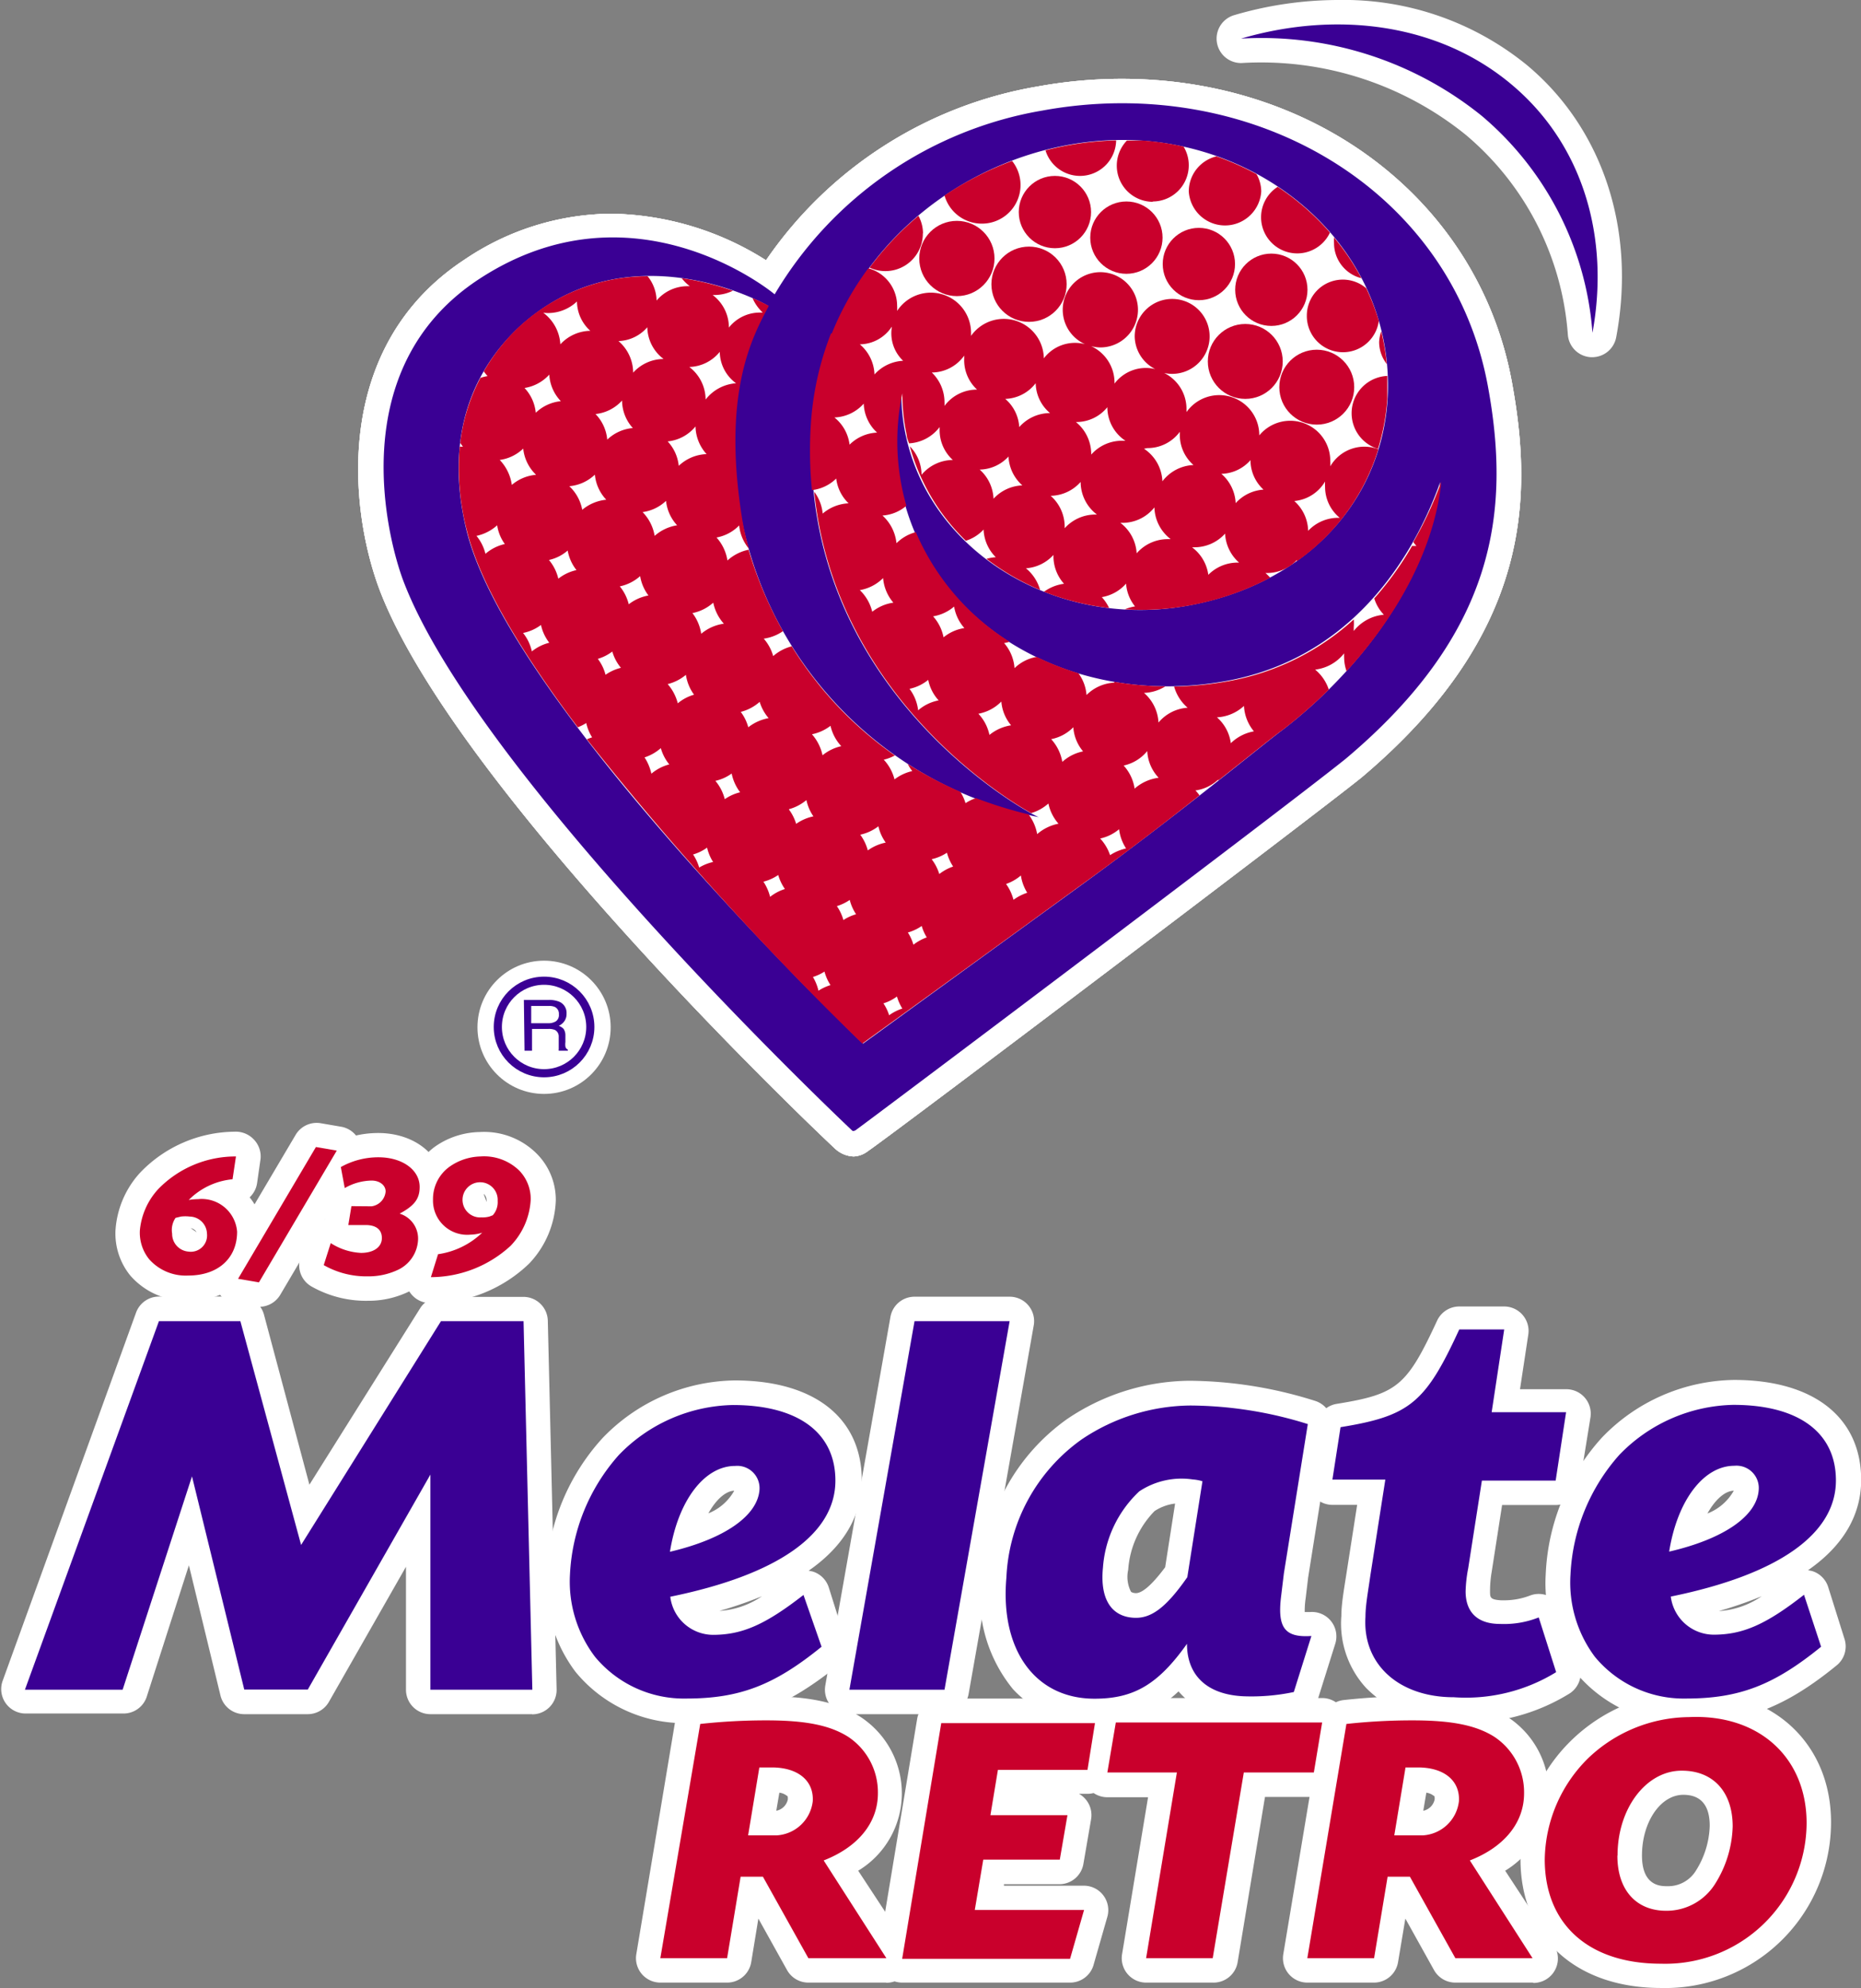 <svg xmlns="http://www.w3.org/2000/svg" viewBox="0 0 114.28 122.05"><rect x="0" y="0" width="114.28" height="122.05" fill="#808080" stroke="none"/><defs><style>.cls-1{fill:#fff;}.cls-2{fill:#3a0094;}.cls-3{fill:#c9002c;}.cls-4{fill:none;stroke:#3a0094;stroke-miterlimit:10;stroke-width:0.5px;}</style></defs><title>logo-retro-color</title><g id="Capa_2" data-name="Capa 2"><g id="Capa_1-2" data-name="Capa 1"><path class="cls-1" d="M52.42,71h0a1.77,1.77,0,0,1-1.11-.45c-.15-.12-23.25-21.86-28-34.34-1.88-5-2.9-14.95,5.23-20.28a16.29,16.29,0,0,1,9-2.81,18.26,18.26,0,0,1,9.5,2.86A25.35,25.35,0,0,1,63.72,5.31a28.75,28.75,0,0,1,5.17-.47c12.09,0,21.94,7.65,23.95,18.61,1.3,7.07,1.21,15.48-9.24,24.29C80.8,50,55.2,69.36,53.3,70.67h0A1.55,1.55,0,0,1,52.42,71ZM37.63,16.08a13.34,13.34,0,0,0-7.4,2.32C22,23.78,26,34.65,26.16,35.11c3.93,10.41,22.26,28.46,26.36,32.41,4.57-3.43,25.38-19.07,29.17-22.1,9.23-7.77,9.4-14.89,8.2-21.43-1.74-9.51-10.38-16.15-21-16.15a25.71,25.71,0,0,0-4.63.43,22.2,22.2,0,0,0-15.4,10.55,1.5,1.5,0,0,1-2.27.39A15.36,15.36,0,0,0,37.63,16.08Z"/><path class="cls-2" d="M92.8,5.17C88.38,1.47,82.17.63,76.21,2.37A21.53,21.53,0,0,1,91,7.12a19.31,19.31,0,0,1,6.79,13.31C98.86,14.6,97.23,8.87,92.8,5.17Z"/><path class="cls-1" d="M97.78,21.93H97.7a1.5,1.5,0,0,1-1.42-1.36A17.71,17.71,0,0,0,90,8.27a20,20,0,0,0-13.76-4.4A1.5,1.5,0,0,1,75.79.93,22.72,22.72,0,0,1,82.14,0,17.81,17.81,0,0,1,93.77,4c4.66,3.89,6.71,10.13,5.48,16.69A1.5,1.5,0,0,1,97.78,21.93Z"/><path class="cls-1" d="M52.42,71h0a1.77,1.77,0,0,1-1.11-.45c-.15-.12-23.25-21.86-28-34.34-1.88-5-2.9-14.95,5.23-20.28a16.29,16.29,0,0,1,9-2.81,18.26,18.26,0,0,1,9.5,2.86A25.35,25.35,0,0,1,63.72,5.31a28.75,28.75,0,0,1,5.17-.47c12.09,0,21.94,7.65,23.95,18.61,1.3,7.07,1.21,15.48-9.24,24.29C80.8,50,55.2,69.36,53.3,70.67h0A1.55,1.55,0,0,1,52.42,71ZM37.63,16.08a13.34,13.34,0,0,0-7.4,2.32C22,23.78,26,34.65,26.16,35.11c3.93,10.41,22.26,28.46,26.36,32.41,4.57-3.43,25.38-19.07,29.17-22.1,9.23-7.77,9.4-14.89,8.2-21.43-1.74-9.51-10.38-16.15-21-16.15a25.71,25.71,0,0,0-4.63.43,22.2,22.2,0,0,0-15.4,10.55,1.5,1.5,0,0,1-2.27.39A15.36,15.36,0,0,0,37.63,16.08Z"/><path class="cls-2" d="M27.08,81.11h5.07l.54,22.63H26.43V90.53l-7.53,13.2H15L11.79,90.64,7.53,103.74h-6L9.76,81.11h5l3.73,13.74Z"/><path class="cls-1" d="M32.68,105.24H26.43a1.5,1.5,0,0,1-1.5-1.5V96.19l-4.73,8.29a1.5,1.5,0,0,1-1.3.76H15a1.5,1.5,0,0,1-1.46-1.14l-1.94-8L9,104.2a1.5,1.5,0,0,1-1.43,1h-6a1.5,1.5,0,0,1-1.41-2L8.35,80.6a1.5,1.5,0,0,1,1.41-1h5a1.5,1.5,0,0,1,1.45,1.11L19,91.15,25.8,80.32a1.5,1.5,0,0,1,1.27-.7h5.07a1.5,1.5,0,0,1,1.5,1.46l.54,22.63a1.5,1.5,0,0,1-1.5,1.54Zm-4.76-3h3.22l-.47-19.63H27.91l-8.16,13a1.5,1.5,0,0,1-2.72-.4L13.6,82.61h-2.8L3.64,102.24h2.8l3.92-12.06a1.52,1.52,0,0,1,1.48-1,1.5,1.5,0,0,1,1.4,1.14l2.92,12H18l7.1-12.45a1.5,1.5,0,0,1,2.8.74Z"/><path class="cls-2" d="M50.45,101.1c-2.88,2.34-5,3.18-8.3,3.18a7.09,7.09,0,0,1-5.61-2.56A7.64,7.64,0,0,1,35,96.68a11.87,11.87,0,0,1,3-7.35,10,10,0,0,1,7-3.07c4,0,6.3,1.69,6.3,4.64,0,3.29-3.53,5.78-10.14,7.13a2.66,2.66,0,0,0,2.61,2.34c1.8,0,3.22-.62,5.57-2.45Zm-3.81-9.66A1.37,1.37,0,0,0,45.14,90c-1.88,0-3.5,2.12-4,5.27C44.49,94.48,46.53,93.06,46.64,91.45Z"/><path class="cls-1" d="M42.14,105.79a8.62,8.62,0,0,1-6.8-3.15,9.07,9.07,0,0,1-1.8-6A13.29,13.29,0,0,1,37,88.29a11.46,11.46,0,0,1,8.12-3.54c4.88,0,7.8,2.3,7.8,6.14,0,1.71-.7,3.76-3.26,5.54l.24.05a1.5,1.5,0,0,1,1,1l1,3.18a1.5,1.5,0,0,1-.48,1.62C48.23,104.83,45.73,105.79,42.14,105.79Zm3-18a8.49,8.49,0,0,0-5.93,2.59,10.36,10.36,0,0,0-2.63,6.33,6.22,6.22,0,0,0,1.18,4.12,5.66,5.66,0,0,0,4.43,2,9.84,9.84,0,0,0,6.56-2.23l-.07-.21a8.24,8.24,0,0,1-4.76,1.52,4.14,4.14,0,0,1-4.09-3.6,1.5,1.5,0,0,1,.88-1.62,1.5,1.5,0,0,1-1-1.62c.57-3.92,2.75-6.55,5.44-6.55a3,3,0,0,1,2.22.9,2.86,2.86,0,0,1,.77,2.13c-.11,1.54-1.15,2.87-3,3.87,2.49-.94,4.73-2.38,4.73-4.49S48.29,87.75,45.1,87.75ZM46.79,98a24.52,24.52,0,0,1-2.61.9A5.2,5.2,0,0,0,46.79,98Zm-1.67-6.48c-.53,0-1.13.51-1.62,1.39A3.16,3.16,0,0,0,45.11,91.48Z"/><path class="cls-2" d="M58,103.74H52.16l4-22.63H62Z"/><path class="cls-1" d="M58,105.24H52.16a1.5,1.5,0,0,1-1.48-1.76l4-22.63a1.5,1.5,0,0,1,1.48-1.24H62a1.5,1.5,0,0,1,1.48,1.76l-4,22.63A1.5,1.5,0,0,1,58,105.24Zm-4.09-3h2.83l3.43-19.63H57.37Z"/><path class="cls-2" d="M78.84,96.6l-.16,1.32c-.26,2,.19,2.63,1.85,2.52l-1.08,3.44a12.59,12.59,0,0,1-3.11.26c-2.22-.11-3.45-1.28-3.45-3.22-1.77,2.49-3.26,3.37-5.68,3.37-3.65,0-5.8-3-5.41-7.43a11,11,0,0,1,4.61-8.48,12.12,12.12,0,0,1,6.68-2.09,24.48,24.48,0,0,1,7.22,1.14Zm-5-5.66a2.59,2.59,0,0,0-.59-.11,4.7,4.7,0,0,0-3.29.73,7.12,7.12,0,0,0-2.23,4.68c-.19,1.91.5,3,1.88,3.08,1.08.07,2-.63,3.3-2.49Z"/><path class="cls-1" d="M67.21,105.79a6.53,6.53,0,0,1-5-2.08,9,9,0,0,1-1.94-7,12.51,12.51,0,0,1,5.26-9.59,13.6,13.6,0,0,1,7.52-2.35A26.09,26.09,0,0,1,80.74,86a1.5,1.5,0,0,1,1.05,1.67l-1.46,9.18-.15,1.26a5.25,5.25,0,0,0-.06.86h.32A1.5,1.5,0,0,1,82,100.9l-1.08,3.44a1.5,1.5,0,0,1-1.17,1,14.19,14.19,0,0,1-3.43.28,5.18,5.18,0,0,1-3.95-1.78A7,7,0,0,1,67.21,105.79Zm5.87-18a10.68,10.68,0,0,0-5.83,1.83,9.58,9.58,0,0,0-4,7.37,6.12,6.12,0,0,0,1.17,4.69,3.57,3.57,0,0,0,2.75,1.11c1.6,0,2.67-.36,4.17-2.34a3.48,3.48,0,0,1-1.57.37h-.24a3.31,3.31,0,0,1-2.4-1.13,4.62,4.62,0,0,1-.88-3.59,8.61,8.61,0,0,1,2.79-5.71,6.29,6.29,0,0,1,4.36-1.05,4.25,4.25,0,0,1,.84.16,1.5,1.5,0,0,1,1.09,1.68l-.92,5.89a1.5,1.5,0,0,1-.27.65,14,14,0,0,1-1.43,1.72,1.53,1.53,0,0,1,.59.06,1.5,1.5,0,0,1,1,1.43c0,.8.24,1.63,2,1.72a9.29,9.29,0,0,0,1.88-.09l.29-.92a2.51,2.51,0,0,1-.77-.59,4.05,4.05,0,0,1-.62-3.31l.15-1.3,1.26-7.92A21.78,21.78,0,0,0,73.08,87.79Zm-.92,4.52a2.92,2.92,0,0,0-1.26.46,5.71,5.71,0,0,0-1.62,3.61,2,2,0,0,0,.17,1.34s.07.08.3.09c.4,0,1-.52,1.8-1.59Z"/><path class="cls-2" d="M95.53,90.9H91l-.84,5.38A8.43,8.43,0,0,0,90,97.7c0,1.28.73,2,2.11,2a5.77,5.77,0,0,0,2.38-.4l1.07,3.36a10.58,10.58,0,0,1-6.29,1.54c-3.34,0-5.61-2-5.42-4.94,0-.7.16-1.54.3-2.53l.92-5.89H81.82l.5-3.22c4.26-.69,5.22-1.5,7.29-6h2.76l-.77,5.08h4.57Z"/><path class="cls-1" d="M89.28,105.75a7.23,7.23,0,0,1-5.38-2.11,5.83,5.83,0,0,1-1.53-4.43c0-.72.15-1.56.32-2.65l.65-4.17H81.82a1.5,1.5,0,0,1-1.48-1.73l.5-3.22a1.5,1.5,0,0,1,1.24-1.25c3.72-.6,4.3-1.08,6.17-5.11a1.5,1.5,0,0,1,1.36-.87h2.76a1.5,1.5,0,0,1,1.48,1.72l-.51,3.36h2.83A1.5,1.5,0,0,1,97.67,87L97,91.14a1.5,1.5,0,0,1-1.48,1.26H92.24l-.64,4.11a7,7,0,0,0-.1,1.19c0,.37,0,.51.69.55h.21A4.47,4.47,0,0,0,94,97.94a1.5,1.5,0,0,1,1.93,1L97,102.26a1.5,1.5,0,0,1-.6,1.7A12.06,12.06,0,0,1,89.28,105.75ZM83.58,89.4h1.51a1.5,1.5,0,0,1,1.48,1.73L85.65,97c-.15,1-.26,1.76-.29,2.37a2.85,2.85,0,0,0,.73,2.21,4.29,4.29,0,0,0,3.19,1.16,10.67,10.67,0,0,0,4.49-.75l-.27-.83a6.7,6.7,0,0,1-1.46.08A3.41,3.41,0,0,1,88.5,97.7a9.52,9.52,0,0,1,.12-1.55V96l.84-5.38A1.5,1.5,0,0,1,91,89.4h3.29l.18-1.09H91.61a1.5,1.5,0,0,1-1.48-1.72l.51-3.36h-.07c-1.88,3.81-3.31,5-6.92,5.74Z"/><path class="cls-2" d="M111.83,101.1c-2.88,2.34-5,3.18-8.29,3.18a7.08,7.08,0,0,1-5.6-2.56,7.61,7.61,0,0,1-1.5-5.05,11.88,11.88,0,0,1,3-7.35,10,10,0,0,1,7-3.07c4,0,6.3,1.69,6.3,4.64,0,3.29-3.53,5.78-10.14,7.13a2.67,2.67,0,0,0,2.62,2.34c1.8,0,3.22-.62,5.56-2.45ZM108,91.45a1.37,1.37,0,0,0-1.5-1.46c-1.88,0-3.5,2.12-4,5.27C105.87,94.48,107.91,93.06,108,91.45Z"/><path class="cls-1" d="M103.53,105.79a8.6,8.6,0,0,1-6.8-3.15,9,9,0,0,1-1.81-6,13.3,13.3,0,0,1,3.45-8.38,11.45,11.45,0,0,1,8.12-3.54c4.88,0,7.8,2.3,7.8,6.14,0,1.71-.7,3.76-3.26,5.54l.24.05a1.5,1.5,0,0,1,1,1l1,3.18a1.5,1.5,0,0,1-.48,1.61C109.62,104.83,107.11,105.79,103.53,105.79Zm3-18a8.48,8.48,0,0,0-5.93,2.59,10.37,10.37,0,0,0-2.63,6.33,6.19,6.19,0,0,0,1.18,4.12,5.65,5.65,0,0,0,4.43,2,9.83,9.83,0,0,0,6.55-2.23l-.07-.21a8.22,8.22,0,0,1-4.75,1.52,4.16,4.16,0,0,1-4.1-3.59,1.5,1.5,0,0,1,.88-1.63,1.5,1.5,0,0,1-1-1.62c.57-3.92,2.76-6.55,5.44-6.55a3,3,0,0,1,2.22.9,2.86,2.86,0,0,1,.77,2.13c-.11,1.54-1.15,2.87-3,3.87,2.49-.94,4.73-2.37,4.73-4.48S109.67,87.75,106.49,87.75ZM108.18,98a24.41,24.41,0,0,1-2.63.91A5.19,5.19,0,0,0,108.18,98Zm-1.69-6.48c-.53,0-1.14.5-1.64,1.4A3.18,3.18,0,0,0,106.49,91.48Z"/><path class="cls-3" d="M43,105.84a37.19,37.19,0,0,1,4.07-.22c2.43,0,3.9.31,5,1a4.09,4.09,0,0,1,1.84,3.48c0,1.79-1.2,3.29-3.33,4.12l3.85,6H49.64l-2.79-5H45.48l-.83,5H40.55Zm2.94,6.84h1.76a2.37,2.37,0,0,0,2.21-2.1c.07-1.26-.91-2.07-2.52-2.07-.2,0-.47,0-.76,0Z"/><path class="cls-1" d="M54.4,121.72H49.64a1.5,1.5,0,0,1-1.31-.77l-1.76-3.16-.44,2.68a1.5,1.5,0,0,1-1.48,1.25H40.55A1.5,1.5,0,0,1,39.07,120l2.4-14.38a1.5,1.5,0,0,1,1.34-1.25,38.65,38.65,0,0,1,4.21-.23c2.71,0,4.46.38,5.84,1.28a5.61,5.61,0,0,1,2.52,4.74,5.54,5.54,0,0,1-2.68,4.69l3,4.57a1.5,1.5,0,0,1-1.26,2.31Zm-3.87-3h1.12l-2.35-3.64a1.5,1.5,0,0,1-.18-1.24,3.47,3.47,0,0,1-1.19.32,1.52,1.52,0,0,1,.24.32Zm-8.2,0h1.05L44,115a1.5,1.5,0,0,1,.93-1.15l-.17-.17a1.5,1.5,0,0,1-.34-1.21l.68-4.15a1.5,1.5,0,0,1,.94-1.16c-.57,0-1.13,0-1.8.1Zm6.46-11.53a3.68,3.68,0,0,1,1.71,1,3.28,3.28,0,0,1,.87,2.47,3.66,3.66,0,0,1-.72,1.9,2.86,2.86,0,0,0,1.74-2.43,2.59,2.59,0,0,0-1.16-2.23A5.4,5.4,0,0,0,48.78,107.2Zm-.93,2.86-.19,1.12a.9.9,0,0,0,.71-.7c0-.15,0-.2-.06-.22A.92.92,0,0,0,47.85,110.06Z"/><path class="cls-3" d="M60.82,111.44h4.73l-.47,2.73h-4.7l-.52,3.09h6.71l-.86,3H55.4l2.4-14.47h9.44l-.46,2.87H61.28Z"/><path class="cls-1" d="M65.72,121.72H55.4A1.5,1.5,0,0,1,53.92,120l2.4-14.47a1.5,1.5,0,0,1,1.48-1.25h9.44A1.5,1.5,0,0,1,68.72,106l-.46,2.87a1.5,1.5,0,0,1-1.48,1.26h-.52A1.5,1.5,0,0,1,67,111.7l-.47,2.73a1.5,1.5,0,0,1-1.48,1.25H61.65v.09h4.94A1.5,1.5,0,0,1,68,117.68l-.86,3A1.5,1.5,0,0,1,65.72,121.72Zm-8.55-3h2.33a1.5,1.5,0,0,1-1.12-1.7l.52-3.09A1.5,1.5,0,0,1,60,112.72a1.5,1.5,0,0,1-.69-1.52l.46-2.83a1.5,1.5,0,0,1,.86-1.12H59.08Z"/><path class="cls-3" d="M74.47,120.22H70.38l1.89-11.4H68l.52-3.07H81.19l-.51,3.07H76.38Z"/><path class="cls-1" d="M74.47,121.72H70.38A1.5,1.5,0,0,1,68.9,120l1.6-9.66H68a1.5,1.5,0,0,1-1.48-1.75L67,105.5a1.5,1.5,0,0,1,1.48-1.25H81.19A1.5,1.5,0,0,1,82.67,106l-.51,3.07a1.5,1.5,0,0,1-1.48,1.25h-3L76,120.47A1.5,1.5,0,0,1,74.47,121.72Zm-2.32-3H73.2l1.7-10.15a1.5,1.5,0,0,1,1.48-1.25h3v-.07H69.74v.07h2.54a1.5,1.5,0,0,1,1.48,1.74Z"/><path class="cls-3" d="M82.68,105.84a37.23,37.23,0,0,1,4.07-.22c2.43,0,3.9.31,5,1a4.09,4.09,0,0,1,1.84,3.48c0,1.79-1.2,3.29-3.33,4.12l3.85,6H89.37l-2.79-5H85.21l-.83,5H80.28Zm2.94,6.84h1.76a2.37,2.37,0,0,0,2.21-2.1c.07-1.26-.91-2.07-2.52-2.07-.2,0-.47,0-.76,0Z"/><path class="cls-1" d="M94.13,121.72H89.37a1.5,1.5,0,0,1-1.31-.77l-1.76-3.16-.45,2.68a1.5,1.5,0,0,1-1.48,1.25H80.28A1.5,1.5,0,0,1,78.8,120l2.4-14.38a1.5,1.5,0,0,1,1.34-1.25,38.71,38.71,0,0,1,4.21-.23c2.75,0,4.44.37,5.84,1.28a5.57,5.57,0,0,1-.16,9.43l3,4.58a1.5,1.5,0,0,1-1.26,2.31Zm-3.87-3h1.12L89,115.08a1.5,1.5,0,0,1-.18-1.24,3.48,3.48,0,0,1-1.19.32,1.5,1.5,0,0,1,.24.32Zm-8.2,0H83.1l.62-3.75a1.5,1.5,0,0,1,.92-1.15l-.17-.17a1.5,1.5,0,0,1-.34-1.22l.69-4.15a1.5,1.5,0,0,1,.94-1.16c-.57,0-1.13,0-1.8.1Zm6.46-11.53a3.67,3.67,0,0,1,1.71,1,3.27,3.27,0,0,1,.87,2.47,3.66,3.66,0,0,1-.72,1.9,2.86,2.86,0,0,0,1.74-2.43A2.59,2.59,0,0,0,91,107.92,5.4,5.4,0,0,0,88.51,107.2Zm-.93,2.86-.19,1.12a.9.9,0,0,0,.7-.7c0-.15,0-.2-.06-.22A.91.91,0,0,0,87.58,110.06Z"/><path class="cls-3" d="M110.94,111.93a8.68,8.68,0,0,1-8.95,8.63c-4.44,0-7.13-2.43-7.13-6.4a8.89,8.89,0,0,1,2.65-6.2,9.06,9.06,0,0,1,6.2-2.54C108,105.22,110.94,107.89,110.94,111.93Zm-11.62,2c0,2.1,1.15,3.38,3,3.38a3.52,3.52,0,0,0,3-1.65,6.94,6.94,0,0,0,1.08-3.53c0-2.12-1.2-3.42-3.11-3.42C101.11,108.69,99.33,111,99.33,113.91Z"/><path class="cls-1" d="M102,122.05c-5.24,0-8.63-3.1-8.63-7.9a10.32,10.32,0,0,1,3.1-7.28,10.51,10.51,0,0,1,7.18-3h.51c4.88,0,8.28,3.3,8.28,8A10.18,10.18,0,0,1,102,122.05Zm2.16-15.14h-.38A7.55,7.55,0,0,0,98.55,109a7.37,7.37,0,0,0-2.19,5.12c0,3.11,2.05,4.9,5.63,4.9a7.21,7.21,0,0,0,7.45-7.12C109.44,108.88,107.37,106.91,104.16,106.91Zm-1.79,11.88c-2.71,0-4.54-2-4.54-4.88,0-3.77,2.43-6.73,5.54-6.73,2.76,0,4.61,2,4.61,4.92a8.42,8.42,0,0,1-1.32,4.35A5,5,0,0,1,102.36,118.79Zm1-8.6c-1.4,0-2.54,1.67-2.54,3.73,0,1.88,1.16,1.88,1.54,1.88a2,2,0,0,0,1.77-.95,5.44,5.44,0,0,0,.85-2.73C105,110.83,104.44,110.19,103.37,110.19Z"/><path class="cls-3" d="M14.28,72.4a4.37,4.37,0,0,0-2.69,1.27,3.89,3.89,0,0,1,.58-.05,2.18,2.18,0,0,1,2.39,2c0,1.64-1.18,2.69-3,2.69a3,3,0,0,1-2.4-1,2.59,2.59,0,0,1-.57-1.78A4.32,4.32,0,0,1,9.72,73a6.61,6.61,0,0,1,4.77-2Zm-3.71,3.34a1.09,1.09,0,0,0,1,1.1,1,1,0,0,0,1.14-1.1,1.08,1.08,0,0,0-1.06-1.05,2.21,2.21,0,0,0-.54,0l-.33.08A1.32,1.32,0,0,0,10.57,75.74Z"/><path class="cls-1" d="M11.54,79.86A4.54,4.54,0,0,1,8,78.31a4.1,4.1,0,0,1-.91-2.74A5.79,5.79,0,0,1,8.6,72a8.12,8.12,0,0,1,5.8-2.52,1.52,1.52,0,0,1,1.19.48A1.5,1.5,0,0,1,16,71.15l-.21,1.47a1.5,1.5,0,0,1-.46.89,3.37,3.37,0,0,1,.77,2.16C16.07,78.13,14.21,79.86,11.54,79.86Zm.11-4.5.42.29v0a.51.51,0,0,0-.37-.25h-.06Z"/><path class="cls-3" d="M20.68,70.64,15.9,78.73l-1.28-.22,4.78-8.09Z"/><path class="cls-1" d="M15.9,80.23l-.25,0L14.37,80a1.5,1.5,0,0,1-1-2.24l4.78-8.08a1.5,1.5,0,0,1,1.55-.72l1.28.22a1.5,1.5,0,0,1,1,2.24l-4.78,8.09A1.5,1.5,0,0,1,15.9,80.23Z"/><path class="cls-3" d="M22.82,74.06a1,1,0,0,0,.86-.91c0-.38-.36-.67-.86-.67a3.41,3.41,0,0,0-1.65.46l-.24-1.29a4.71,4.71,0,0,1,2.31-.6c1.46,0,2.53.77,2.53,1.82,0,.73-.32,1.15-1.23,1.64a1.6,1.6,0,0,1,1.13,1.64,2.15,2.15,0,0,1-1.17,1.78,4.21,4.21,0,0,1-1.9.43,5.28,5.28,0,0,1-2.72-.69l.43-1.35a3.77,3.77,0,0,0,1.86.6c.78,0,1.28-.36,1.28-.91s-.39-.8-1-.8H21.39l.19-1.16Z"/><path class="cls-1" d="M22.6,79.86A6.79,6.79,0,0,1,19.16,79a1.5,1.5,0,0,1-.72-1.77l.43-1.35a1.5,1.5,0,0,1,.91-1l.15,0,.15-.89a1.5,1.5,0,0,1-.39-.76l-.24-1.29a1.5,1.5,0,0,1,.77-1.6,6.2,6.2,0,0,1,3-.78c2.3,0,4,1.43,4,3.32a2.94,2.94,0,0,1-.48,1.68,3.34,3.34,0,0,1,.38,1.61,3.61,3.61,0,0,1-1.94,3.09A5.67,5.67,0,0,1,22.6,79.86Z"/><path class="cls-3" d="M26.9,77a4.91,4.91,0,0,0,2.71-1.32,2.6,2.6,0,0,1-.72.12,2.1,2.1,0,0,1-2.3-2.16,2.44,2.44,0,0,1,1-2A3.43,3.43,0,0,1,29.5,71a3.1,3.1,0,0,1,2.38.86,2.5,2.5,0,0,1,.71,1.78,4.41,4.41,0,0,1-1.24,2.85,7.27,7.27,0,0,1-4.89,1.92Zm3.66-3.26a1.08,1.08,0,1,0-1,1,1.66,1.66,0,0,0,.49-.05l.21-.08A1.2,1.2,0,0,0,30.56,73.72Z"/><path class="cls-1" d="M26.46,80A1.5,1.5,0,0,1,25,78l.44-1.49a1.5,1.5,0,0,1,.39-.65,3.68,3.68,0,0,1-.76-2.28,4,4,0,0,1,1.65-3.19,4.94,4.94,0,0,1,2.75-.89A4.56,4.56,0,0,1,33,70.87a4,4,0,0,1,1.13,2.83,5.9,5.9,0,0,1-1.64,3.88A8.66,8.66,0,0,1,26.55,80Zm3.25-6.67.17.46a.31.31,0,0,0,0-.08A.53.53,0,0,0,29.71,73.3Z"/><path class="cls-2" d="M91.37,23.72C89.16,11.65,76.94,4.41,64,6.79A23.71,23.71,0,0,0,47.57,18.07c-.29-.25-8.77-7.09-18.16-.93-8.37,5.49-5.59,16-4.65,18.5,4.56,12.08,27.5,33.71,27.57,33.77s.13,0,.18,0,26-19.51,30.12-22.82C91.82,38.86,92.79,31.45,91.37,23.72ZM78.79,44.79c-1,.72-6.33,5.16-12.64,9.73C59.43,59.4,53,64.07,53,64.07S31.35,43.44,28.66,32.61c-1.21-4.92-.21-9.22,3.09-12.41C38.44,13.9,47,18.65,47.17,18.78c-1,1.84-2.89,5.25-1.64,13.05A23.3,23.3,0,0,0,63.79,50.17c-1-.4-14.87-8.18-13.9-24,.7-11.37,11-18.21,20.32-17.53,8.29.61,15.48,7.14,15,15.86-.43,6.59-5.32,11.4-12.2,12.67C65,38.66,57.17,34,55.62,26.72a12.28,12.28,0,0,1-.27-2.56,14.26,14.26,0,0,0,0,5.9c1.81,8.46,10.65,13.46,20,11.74,7-1.29,11.1-6.64,13.09-12.2C87.9,35,84.07,40.71,78.79,44.79Z"/><path class="cls-1" d="M52.42,71h0a1.77,1.77,0,0,1-1.11-.45c-.15-.12-23.25-21.86-28-34.34-1.88-5-2.9-14.95,5.23-20.28a16.29,16.29,0,0,1,9-2.81,18.26,18.26,0,0,1,9.5,2.86A25.35,25.35,0,0,1,63.72,5.31a28.75,28.75,0,0,1,5.17-.47c12.09,0,21.94,7.65,23.95,18.61,1.3,7.07,1.21,15.48-9.24,24.29C80.8,50,55.2,69.36,53.3,70.67h0A1.55,1.55,0,0,1,52.42,71ZM35,16.36a14,14,0,0,0-4.76,2C22,23.78,26,34.65,26.16,35.11c3.93,10.41,22.26,28.46,26.36,32.41,4.57-3.43,25.38-19.07,29.17-22.1,9.23-7.77,9.4-14.89,8.2-21.43A19.23,19.23,0,0,0,79.44,10.28,16.17,16.17,0,0,1,86.71,24.6C86.24,31.73,81,37.24,73.28,38.66A18.12,18.12,0,0,1,70,39a17.15,17.15,0,0,1-10.19-3.3,15.82,15.82,0,0,0,11.85,5,18.91,18.91,0,0,0,3.42-.31C82.5,39,85.77,32.71,87.06,29.09a1.5,1.5,0,0,1,2.9.66C89.37,35.4,85.54,41.46,79.71,46c-.28.21-.83.65-1.61,1.27C75.86,49,71.7,52.35,67,55.73c-6.73,4.89-13.2,9.56-13.2,9.56a1.5,1.5,0,0,1-1.91-.13C51,64.3,30,44.1,27.2,33c-1.37-5.54-.15-10.32,3.51-13.85A13.48,13.48,0,0,1,35,16.36Zm5,2.08a10.14,10.14,0,0,0-7.17,2.86c-2.88,2.77-3.78,6.46-2.67,11,2.25,9.06,18.92,25.87,23,29.87,2.08-1.5,7.06-5.1,12.18-8.82,4.61-3.34,8.74-6.63,11-8.4.83-.66,1.41-1.12,1.68-1.32q1-.78,1.92-1.61a17.34,17.34,0,0,1-4.17,1.31,21.92,21.92,0,0,1-4,.36c-8.81,0-16.14-5.45-17.81-13.26a15.72,15.72,0,0,1,0-6.53,1.5,1.5,0,0,1,3,.31,10.83,10.83,0,0,0,.24,2.25C58.27,31.94,63.72,36,70,36a15.14,15.14,0,0,0,2.71-.25c6.39-1.18,10.59-5.5,11-11.29.46-8.26-6.56-13.74-13.62-14.26C61.65,9.53,52,15.67,51.39,26.28c-.9,14.7,11.93,22,12.92,22.48a1.5,1.5,0,0,1,1,1.42,1.49,1.49,0,0,1-1.52,1.5,1.42,1.42,0,0,1-.33,0,24.61,24.61,0,0,1-19.4-19.57h0c-1.07-6.65.06-10.36,1.08-12.58A14.37,14.37,0,0,0,39.95,18.44ZM47,31.64a22,22,0,0,0,6.89,12,25.67,25.67,0,0,1-5.52-17.53,19.67,19.67,0,0,1,8.88-15.38,21.43,21.43,0,0,0-8.4,8.1,1.48,1.48,0,0,1-.24.31,1.48,1.48,0,0,1-.13.36l-.06.12c-1,1.82-2.57,4.86-1.42,12Z"/><path class="cls-3" d="M60.28,13.73a2.37,2.37,0,0,0,1.87-3.85A20,20,0,0,0,58,12,2.38,2.38,0,0,0,60.28,13.73Z"/><path class="cls-1" d="M60.28,15.23a3.86,3.86,0,0,1-3.71-2.76,1.5,1.5,0,0,1,.59-1.68,21.51,21.51,0,0,1,4.45-2.31A1.5,1.5,0,0,1,63.32,9a3.84,3.84,0,0,1,.84,2.39A3.89,3.89,0,0,1,60.28,15.23Z"/><circle class="cls-3" cx="64.78" cy="13.02" r="2.22"/><path class="cls-1" d="M64.78,16.75A3.72,3.72,0,1,1,68.5,13,3.73,3.73,0,0,1,64.78,16.75Zm0-4.45a.72.72,0,1,0,.72.72A.73.73,0,0,0,64.78,12.3Z"/><path class="cls-3" d="M66.32,10.8a2.22,2.22,0,0,0,2.22-2.18,18.94,18.94,0,0,0-4.34.61A2.22,2.22,0,0,0,66.32,10.8Z"/><path class="cls-1" d="M66.32,12.3a3.7,3.7,0,0,1-3.55-2.64,1.5,1.5,0,0,1,1.06-1.89,20.43,20.43,0,0,1,4.68-.65,1.45,1.45,0,0,1,1.09.44A1.5,1.5,0,0,1,70,8.64,3.74,3.74,0,0,1,66.32,12.3Z"/><path class="cls-3" d="M70.77,12.37A2.22,2.22,0,0,0,73,10.14,2.2,2.2,0,0,0,72.68,9a17.47,17.47,0,0,0-2.48-.37c-.35,0-.69,0-1,0a2.22,2.22,0,0,0,1.61,3.76Z"/><path class="cls-1" d="M70.77,13.87a3.72,3.72,0,0,1-2.7-6.29,1.47,1.47,0,0,1,1.11-.47c.38,0,.76,0,1.13,0a19,19,0,0,1,2.69.4,1.5,1.5,0,0,1,1,.7,3.71,3.71,0,0,1-3.2,5.61ZM70,10.15a.72.72,0,0,0,1.43.17c-.46-.08-.92-.13-1.38-.17Z"/><path class="cls-3" d="M73,11.76a2.23,2.23,0,0,0,4.45,0,2.19,2.19,0,0,0-.29-1.07A17,17,0,0,0,74.7,9.6,2.22,2.22,0,0,0,73,11.76Z"/><path class="cls-1" d="M75.22,15.48a3.72,3.72,0,0,1-.86-7.34,1.5,1.5,0,0,1,.84,0,18.46,18.46,0,0,1,2.67,1.19,1.5,1.5,0,0,1,.6.59,3.67,3.67,0,0,1,.47,1.79A3.73,3.73,0,0,1,75.22,15.48Zm-.48-4.27a.71.71,0,0,0-.25.54.73.73,0,0,0,1.45,0h0C75.55,11.55,75.15,11.37,74.74,11.21Z"/><path class="cls-3" d="M77.44,13.34a2.22,2.22,0,0,0,4.23.94,15.93,15.93,0,0,0-3.21-2.81A2.22,2.22,0,0,0,77.44,13.34Z"/><path class="cls-1" d="M79.67,17.06a3.72,3.72,0,0,1-2-6.85,1.5,1.5,0,0,1,1.64,0,17.43,17.43,0,0,1,3.51,3.07A1.5,1.5,0,0,1,83,14.92,3.74,3.74,0,0,1,79.67,17.06Z"/><path class="cls-3" d="M83.6,17.08a14.7,14.7,0,0,0-1.68-2.5,2.37,2.37,0,0,0,0,.35A2.22,2.22,0,0,0,83.6,17.08Z"/><path class="cls-1" d="M83.6,18.58a1.5,1.5,0,0,1-.35,0,3.71,3.71,0,0,1-2.86-3.62,3.77,3.77,0,0,1,0-.55,1.5,1.5,0,0,1,2.64-.75,16.23,16.23,0,0,1,1.85,2.76,1.5,1.5,0,0,1-1.33,2.2Z"/><path class="cls-3" d="M84.69,21a2.21,2.21,0,0,0,.47,1.35,14.08,14.08,0,0,0-.34-2A2.14,2.14,0,0,0,84.69,21Z"/><path class="cls-1" d="M85.16,23.83A1.5,1.5,0,0,1,84,23.25,3.69,3.69,0,0,1,83.19,21a3.65,3.65,0,0,1,.2-1.18,1.5,1.5,0,0,1,2.88.13,15.66,15.66,0,0,1,.38,2.26,1.5,1.5,0,0,1-1.49,1.64Z"/><path class="cls-3" d="M83,25.38a2.29,2.29,0,0,0,1.62,2.18,13.44,13.44,0,0,0,.57-3.06c0-.48,0-1,0-1.42A2.29,2.29,0,0,0,83,25.38Z"/><path class="cls-1" d="M84.64,29.07a1.51,1.51,0,0,1-.44-.07,3.79,3.79,0,0,1,.95-7.4,1.48,1.48,0,0,1,1.08.39,1.5,1.5,0,0,1,.48,1c0,.54,0,1.05,0,1.56A15,15,0,0,1,86.07,28a1.5,1.5,0,0,1-1.43,1.06Z"/><circle class="cls-3" cx="80.86" cy="23.77" r="2.3"/><path class="cls-1" d="M80.86,27.57a3.8,3.8,0,1,1,3.8-3.8A3.8,3.8,0,0,1,80.86,27.57Zm0-4.6a.8.8,0,1,0,.8.8A.8.8,0,0,0,80.86,23Z"/><circle class="cls-3" cx="76.47" cy="22.19" r="2.3"/><path class="cls-1" d="M76.47,26a3.8,3.8,0,1,1,3.8-3.8A3.8,3.8,0,0,1,76.47,26Zm0-4.6a.8.8,0,1,0,.8.8A.8.8,0,0,0,76.47,21.39Z"/><circle class="cls-3" cx="63.19" cy="17.45" r="2.31"/><path class="cls-1" d="M63.19,21.27A3.81,3.81,0,1,1,67,17.45,3.82,3.82,0,0,1,63.19,21.27Zm0-4.63a.81.81,0,1,0,.81.81A.82.82,0,0,0,63.19,16.64Z"/><circle class="cls-3" cx="58.76" cy="15.87" r="2.31"/><path class="cls-1" d="M58.76,19.68a3.81,3.81,0,1,1,3.81-3.81A3.82,3.82,0,0,1,58.76,19.68Zm0-4.63a.81.81,0,1,0,.81.81A.81.81,0,0,0,58.76,15.06Z"/><path class="cls-3" d="M56.68,14.32a2.29,2.29,0,0,0-.28-1.07,18.77,18.77,0,0,0-3,3.18,2.3,2.3,0,0,0,3.27-2.1Z"/><path class="cls-1" d="M54.37,18.13a3.79,3.79,0,0,1-1.57-.35,1.5,1.5,0,0,1-.59-2.26,20.3,20.3,0,0,1,3.23-3.43,1.5,1.5,0,0,1,2.29.45,3.77,3.77,0,0,1,.45,1.77A3.82,3.82,0,0,1,54.37,18.13Z"/><path class="cls-3" d="M86.79,33.28a2.53,2.53,0,0,0,.19.24l-.27,0h0a19.48,19.48,0,0,1-2.32,3.22,2.5,2.5,0,0,0,.59,1,2.65,2.65,0,0,0-1.85,1c0-.08,0-.16,0-.24a2.62,2.62,0,0,0,0-.47,15.43,15.43,0,0,1-7.69,3.79,20.54,20.54,0,0,1-3.34.33,2.66,2.66,0,0,0,.83,1.3,2.55,2.55,0,0,0-1.79.91,2.57,2.57,0,0,0-.89-1.82,2.66,2.66,0,0,0,1.31-.4,19.3,19.3,0,0,1-3.18-.29l.07.06a2.59,2.59,0,0,0-1.73.76,2.56,2.56,0,0,0-.5-1.34,17.42,17.42,0,0,1-2.56-1,2.57,2.57,0,0,0-1.36.69,2.64,2.64,0,0,0-.64-1.54,2.51,2.51,0,0,0,.34-.08,14.84,14.84,0,0,1-5.76-6.73,2.64,2.64,0,0,0-1.19.68,2.65,2.65,0,0,0-.86-1.7,2.5,2.5,0,0,0,1.47-.6c-.09-.32-.18-.65-.25-1a14.26,14.26,0,0,1,0-5.9,12.29,12.29,0,0,0,.27,2.56c0,.17.09.34.14.51a2.53,2.53,0,0,0,1.88-1c0,.07,0,.13,0,.2a2.47,2.47,0,0,0,.81,1.82,2.53,2.53,0,0,0-1.92.91v0a2.51,2.51,0,0,0-.72-1.75,12.77,12.77,0,0,0,3.44,5.8,2.5,2.5,0,0,0,1.09-.69,2.53,2.53,0,0,0,.75,1.7,2.61,2.61,0,0,0-.57.1,15,15,0,0,0,3.29,1.91A2.63,2.63,0,0,0,63,34.89a2.52,2.52,0,0,0,1.69-.82s0,.06,0,.09a2.53,2.53,0,0,0,.65,1.68,2.68,2.68,0,0,0-1.23.49,15.93,15.93,0,0,0,4,1,2.72,2.72,0,0,0-.45-.67,2.54,2.54,0,0,0,1.49-.83,2.51,2.51,0,0,0,.55,1.4,2.65,2.65,0,0,0-.63.18A16.53,16.53,0,0,0,73,37.18a17.19,17.19,0,0,0,5-1.71,2.76,2.76,0,0,0-.29-.29h.08a2.53,2.53,0,0,0,1.85-.8s0,0,0,.08a13.07,13.07,0,0,0,5-6.88,2.42,2.42,0,0,0-2.95,1.05,2.37,2.37,0,0,0,0-.33,2.46,2.46,0,0,0-4.36-1.57s0,0,0,0a2.46,2.46,0,0,0-4.47-1.43c0-.07,0-.13,0-.2a2.46,2.46,0,0,0-1.37-2.2,2.3,2.3,0,1,0-1.81-2.24,2.29,2.29,0,0,0,1.26,2,2.41,2.41,0,0,0-2.5.89s0,0,0,0A2.47,2.47,0,0,0,67,21.25a2.32,2.32,0,0,0,.56.08,2.31,2.31,0,1,0-.93-.2A2.4,2.4,0,0,0,64.1,22a2.46,2.46,0,0,0-4.47-1.38c0-.06,0-.12,0-.19a2.47,2.47,0,0,0-4.54-1.34,2.46,2.46,0,0,0,0-.32,2.39,2.39,0,0,0-1.77-2.3,18,18,0,0,0-2.24,4l0,0h-.05a18.44,18.44,0,0,0-1.24,5.62,24.79,24.79,0,0,0,.07,4,2.53,2.53,0,0,0,1.49-.71,2.53,2.53,0,0,0,.76,1.52,2.64,2.64,0,0,0-1.59.63A2.66,2.66,0,0,0,50,30.19c1.2,11.93,10.9,18.38,13.32,19.73a2.76,2.76,0,0,0,1.06-.59A2.69,2.69,0,0,0,65,50.57a2.81,2.81,0,0,0-1.31.64A2.79,2.79,0,0,0,63.16,50a26.88,26.88,0,0,1-3.23-1,2.73,2.73,0,0,0-.64.31,2.74,2.74,0,0,0-.32-.7,23.5,23.5,0,0,1-3.23-1.71,2.62,2.62,0,0,0,.28.44,2.78,2.78,0,0,0-1.09.51,2.78,2.78,0,0,0-.66-1.21,2.67,2.67,0,0,0,.68-.26,22.67,22.67,0,0,1-6.33-6.7,2.75,2.75,0,0,0-1.14.6,2.73,2.73,0,0,0-.58-1.07,2.74,2.74,0,0,0,1.18-.46,24.2,24.2,0,0,1-2.11-5,2.77,2.77,0,0,0-1.3.66A2.73,2.73,0,0,0,44,33a2.59,2.59,0,0,0,1.39-.74A2.65,2.65,0,0,0,46,33.7a14.77,14.77,0,0,1-.43-1.87c-1.25-7.8.67-11.21,1.64-13.05a10.51,10.51,0,0,0-1-.48,2.65,2.65,0,0,0,.63.89l-.19,0a2.42,2.42,0,0,0-1.89.92s0,0,0,0a2.49,2.49,0,0,0-1-2l.2,0A2.54,2.54,0,0,0,45,17.85a16.36,16.36,0,0,0-3.14-.77,2.65,2.65,0,0,0,.5.49l-.15,0a2.49,2.49,0,0,0-1.89.88,2.46,2.46,0,0,0-.55-1.49,11.6,11.6,0,0,0-8.06,3.26,11.92,11.92,0,0,0-2,2.58,2.85,2.85,0,0,0,.23.29,2.61,2.61,0,0,0-.44.11,11.38,11.38,0,0,0-1.24,4c.06.07.11.15.17.22l-.2,0a15.32,15.32,0,0,0,.44,5.16c.84,3.38,3.52,7.71,6.81,12.07a2.87,2.87,0,0,0,.52-.26,2.81,2.81,0,0,0,.36.88,2.64,2.64,0,0,0-.32.12A193.72,193.72,0,0,0,52.95,64.07s6.47-4.67,13.2-9.56c2.79-2,5.39-4,7.51-5.68a2.54,2.54,0,0,0-.25-.3,2.56,2.56,0,0,0,1.4-.67s0,0,0,.06c2.06-1.62,3.5-2.8,4-3.14a31.19,31.19,0,0,0,2.79-2.44,2.68,2.68,0,0,0-.84-1.23,2.65,2.65,0,0,0,1.78-1,2.36,2.36,0,0,0,0,.24,2.64,2.64,0,0,0,.15.86c3.22-3.52,5.41-7.64,5.82-11.64A23.94,23.94,0,0,1,86.79,33.28Zm-5.42-3.71a2.34,2.34,0,0,0,0,.33,2.45,2.45,0,0,0,.9,1.89h-.09a2.53,2.53,0,0,0-1.85.8,2.52,2.52,0,0,0-.85-1.83A2.45,2.45,0,0,0,81.37,29.56ZM71.7,33.1a2.53,2.53,0,0,0-1.9.87,2.53,2.53,0,0,0-1-1.87h.09a2.5,2.5,0,0,0,2-.95,2.53,2.53,0,0,0,1,1.95Zm5.09-4.85s0,0,0,0a2.45,2.45,0,0,0,.8,1.81,2.52,2.52,0,0,0-1.71.83,2.53,2.53,0,0,0-.88-1.8A2.45,2.45,0,0,0,76.79,28.25Zm-1.56,4.51a2.53,2.53,0,0,0,.86,1.78H76a2.53,2.53,0,0,0-1.8.75,2.53,2.53,0,0,0-1-1.69l.16,0A2.53,2.53,0,0,0,75.23,32.76Zm-4.78-5.25a2.46,2.46,0,0,0,2-1c0,.07,0,.13,0,.2a2.45,2.45,0,0,0,.84,1.84,2.53,2.53,0,0,0-1.91,1,2.51,2.51,0,0,0-1.13-2ZM68,25s0,0,0,0a2.47,2.47,0,0,0,1.11,2.06l-.23,0a2.5,2.5,0,0,0-1.87.85,2.54,2.54,0,0,0-.94-2A2.45,2.45,0,0,0,68,25Zm-1.64,4.59a2.51,2.51,0,0,0,1,2h-.1a2.53,2.53,0,0,0-1.88.84s0-.06,0-.09a2.53,2.53,0,0,0-.86-1.9A2.52,2.52,0,0,0,66.34,29.61Zm-2.76-6.06a2.44,2.44,0,0,0,.88,1.83h0a2.53,2.53,0,0,0-1.89.86,2.46,2.46,0,0,0-.86-1.73A2.45,2.45,0,0,0,63.58,23.55Zm-1.67,4.5a2.52,2.52,0,0,0,.85,1.77,2.53,2.53,0,0,0-1.77.82,2.53,2.53,0,0,0-.85-1.79A2.46,2.46,0,0,0,61.91,28.05Zm-2.72-6.2c0,.06,0,.12,0,.19A2.45,2.45,0,0,0,60,23.92a2.47,2.47,0,0,0-2,1,2.29,2.29,0,0,0,0-.23,2.53,2.53,0,0,0-.78-1.82A2.46,2.46,0,0,0,59.19,21.86Zm-4.44-1.77a2.32,2.32,0,0,0,.69,2.09,2.53,2.53,0,0,0-1.76.84,2.53,2.53,0,0,0-.9-1.85A2.38,2.38,0,0,0,54.74,20.09ZM52.17,27.3a2.53,2.53,0,0,0-.93-1.67,2.53,2.53,0,0,0,1.8-.85,2.53,2.53,0,0,0,.82,1.78A2.54,2.54,0,0,0,52.17,27.3Zm1.39,10.25a2.72,2.72,0,0,0-.76-1.32,2.66,2.66,0,0,0,1.43-.74A2.65,2.65,0,0,0,54.86,37,2.67,2.67,0,0,0,53.56,37.56Zm2.82,6.05a2.7,2.7,0,0,0-.53-1.31A2.69,2.69,0,0,0,57,41.74,2.63,2.63,0,0,0,57.64,43,2.68,2.68,0,0,0,56.38,43.61Zm1.56-4.48a2.71,2.71,0,0,0-.64-1.28,2.65,2.65,0,0,0,1.29-.6,2.64,2.64,0,0,0,.63,1.32A2.63,2.63,0,0,0,57.94,39.13Zm2.82,6a2.7,2.7,0,0,0-.68-1.3,2.64,2.64,0,0,0,1.41-.75,2.58,2.58,0,0,0,.6,1.46A2.75,2.75,0,0,0,60.76,45.12ZM51,44.56a2.72,2.72,0,0,0,.66,1.25,2.77,2.77,0,0,0-1.15.56,2.84,2.84,0,0,0-.65-1.29A2.77,2.77,0,0,0,51,44.56Zm-6.54-6.27a2.74,2.74,0,0,0-1.4.62,2.75,2.75,0,0,0-.54-1.27A2.71,2.71,0,0,0,43.8,37,2.76,2.76,0,0,0,44.44,38.28ZM44.2,21.6h0a2.42,2.42,0,0,0,1,1.93,2.59,2.59,0,0,0-1.87,1,2.53,2.53,0,0,0-1-2A2.49,2.49,0,0,0,44.2,21.6Zm-1.49,4.58a2.59,2.59,0,0,0,.68,1.7,2.6,2.6,0,0,0-1.71.72A2.57,2.57,0,0,0,41,27.1,2.53,2.53,0,0,0,42.71,26.18Zm-1.13,6.07a2.71,2.71,0,0,0-1.38.65,2.71,2.71,0,0,0-.74-1.46,2.6,2.6,0,0,0,1.44-.69A2.59,2.59,0,0,0,41.58,32.25ZM39.75,20.09a2.49,2.49,0,0,0,1,1.95,2.53,2.53,0,0,0-1.87.84,2.56,2.56,0,0,0-.9-1.94A2.44,2.44,0,0,0,39.75,20.09Zm-1.55,4.5a2.53,2.53,0,0,0,.66,1.69,2.59,2.59,0,0,0-1.57.71,2.59,2.59,0,0,0-.72-1.57A2.56,2.56,0,0,0,38.2,24.59Zm-4.55-5.37a2.59,2.59,0,0,0,1.78-.71,2.45,2.45,0,0,0,.82,1.8,2.55,2.55,0,0,0-1.84.83,2.6,2.6,0,0,0-1.05-1.94A2.5,2.5,0,0,0,33.65,19.22ZM33.73,23a2.56,2.56,0,0,0,.71,1.63,2.59,2.59,0,0,0-1.54.71,2.58,2.58,0,0,0-.69-1.52A2.6,2.6,0,0,0,33.73,23ZM29.81,34a2.76,2.76,0,0,0-.55-1.1,2.76,2.76,0,0,0,1.27-.65A2.62,2.62,0,0,0,31,33.4,2.75,2.75,0,0,0,29.81,34Zm.86-5.76a2.58,2.58,0,0,0,1.46-.7,2.58,2.58,0,0,0,.79,1.61,2.63,2.63,0,0,0-1.49.62A2.77,2.77,0,0,0,30.67,28.22Zm2,11.8a2.73,2.73,0,0,0-.55-1.18,2.75,2.75,0,0,0,1.1-.49,2.74,2.74,0,0,0,.51,1.09A2.78,2.78,0,0,0,32.65,40Zm1.62-4.49a2.76,2.76,0,0,0-.58-1.17,2.62,2.62,0,0,0,1.15-.58A2.69,2.69,0,0,0,35.4,35,2.76,2.76,0,0,0,34.27,35.54Zm1.47-4.22a2.65,2.65,0,0,0-.8-1.48,2.59,2.59,0,0,0,1.57-.71,2.58,2.58,0,0,0,.7,1.54A2.7,2.7,0,0,0,35.74,31.31Zm1.43,10.12a2.72,2.72,0,0,0-.48-1A2.73,2.73,0,0,0,37.6,40,2.75,2.75,0,0,0,38.13,41,2.85,2.85,0,0,0,37.18,41.43ZM38.06,36a2.7,2.7,0,0,0,1.25-.63,2.7,2.7,0,0,0,.51,1.19,2.75,2.75,0,0,0-1.21.54A2.75,2.75,0,0,0,38.06,36ZM40,47.5a3,3,0,0,0-.42-1,2.82,2.82,0,0,0,1-.57,2.71,2.71,0,0,0,.52,1A2.79,2.79,0,0,0,40,47.5ZM41,42a2.77,2.77,0,0,0,1.12-.57,2.74,2.74,0,0,0,.5,1.22,2.71,2.71,0,0,0-1,.53A2.83,2.83,0,0,0,41,42Zm1.94,11.28a2.89,2.89,0,0,0-.38-.82,2.82,2.82,0,0,0,.86-.42,2.85,2.85,0,0,0,.37.88A2.9,2.9,0,0,0,42.89,53.29Zm1.57-4.2a2.8,2.8,0,0,0-.58-1.14,2.69,2.69,0,0,0,1-.45,2.82,2.82,0,0,0,.52,1.15A2.84,2.84,0,0,0,44.47,49.09Zm1-5.38a2.76,2.76,0,0,0,1.14-.61,2.75,2.75,0,0,0,.55,1,2.84,2.84,0,0,0-1.25.56A2.72,2.72,0,0,0,45.49,43.71Zm1.78,11.36a3,3,0,0,0-.41-.93,2.86,2.86,0,0,0,.91-.41,2.86,2.86,0,0,0,.41.86A2.8,2.8,0,0,0,47.28,55.07Zm1.16-5.38a2.84,2.84,0,0,0,1.07-.56,2.79,2.79,0,0,0,.43,1,2.84,2.84,0,0,0-1.06.46A2.83,2.83,0,0,0,48.44,49.69Zm1.81,11.14a2.93,2.93,0,0,0-.34-.84,2.86,2.86,0,0,0,.71-.33,2.86,2.86,0,0,0,.37.83A2.9,2.9,0,0,0,50.25,60.83Zm1.53-4.34a2.84,2.84,0,0,0-.4-.85,2.86,2.86,0,0,0,.79-.38,2.86,2.86,0,0,0,.39.88A2.82,2.82,0,0,0,51.77,56.5Zm1.06-5.24a2.79,2.79,0,0,0,1.09-.51,2.76,2.76,0,0,0,.45,1,2.86,2.86,0,0,0-1.1.48A2.87,2.87,0,0,0,52.83,51.25ZM54.6,62.33a2.87,2.87,0,0,0-.35-.73,2.8,2.8,0,0,0,.83-.42,3,3,0,0,0,.33.74A2.91,2.91,0,0,0,54.6,62.33ZM56.09,58a2.77,2.77,0,0,0-.34-.75,2.87,2.87,0,0,0,.85-.4,2.89,2.89,0,0,0,.31.7A3,3,0,0,0,56.09,58Zm1.58-4.37a2.83,2.83,0,0,0-.46-.88,2.77,2.77,0,0,0,.94-.4,2.82,2.82,0,0,0,.38.85A2.91,2.91,0,0,0,57.68,53.66Zm4.56,1.59a2.92,2.92,0,0,0-.45-.95,2.8,2.8,0,0,0,.91-.52,2.8,2.8,0,0,0,.39,1.06A3,3,0,0,0,62.24,55.24Zm3-8.47a2.76,2.76,0,0,0-.68-1.37,2.6,2.6,0,0,0,1.36-.73,2.56,2.56,0,0,0,.6,1.48A2.67,2.67,0,0,0,65.24,46.77Zm2.93,5.73a2.83,2.83,0,0,0-.6-1,2.68,2.68,0,0,0,1.16-.57,2.78,2.78,0,0,0,.43,1.18A2.94,2.94,0,0,0,68.17,52.5Zm1.51-4.09A2.68,2.68,0,0,0,69,47a2.57,2.57,0,0,0,1.45-.89,2.57,2.57,0,0,0,.7,1.64A2.74,2.74,0,0,0,69.67,48.42Zm5.91-2.78a2.56,2.56,0,0,0-.85-1.57,2.65,2.65,0,0,0,1.66-.7A2.65,2.65,0,0,0,77,44.9,2.7,2.7,0,0,0,75.58,45.63Z"/><path class="cls-1" d="M52.95,65.57a1.5,1.5,0,0,1-1-.42A197,197,0,0,1,34.84,46.34a1.5,1.5,0,0,1-.23-.42,1.49,1.49,0,0,1-.35-.33C30.37,40.42,28,36.18,27.19,33a16.85,16.85,0,0,1-.47-5.66,1.52,1.52,0,0,1,0-.16s0-.08,0-.12a12.92,12.92,0,0,1,1.4-4.54,1.49,1.49,0,0,1,.13-.2A1.52,1.52,0,0,1,28.4,22a13.47,13.47,0,0,1,2.3-2.91,13.06,13.06,0,0,1,9.09-3.68h0a1.5,1.5,0,0,1,1.12.5,1.5,1.5,0,0,1,1.19-.35,17.79,17.79,0,0,1,3.43.84,1.5,1.5,0,0,1,.58.37,1.51,1.51,0,0,1,.69.13,11.82,11.82,0,0,1,1.14.57,1.5,1.5,0,0,1,.55,2l-.06.12c-.9,1.7-2.57,4.86-1.42,12v.05a13.69,13.69,0,0,0,.33,1.42,1.48,1.48,0,0,1,.13.44A22.83,22.83,0,0,0,49.39,38a1.5,1.5,0,0,1,.17.49,1.49,1.49,0,0,1,.34.38,21.32,21.32,0,0,0,4,4.74,25.62,25.62,0,0,1-5.41-13.28v-.05h0a26.39,26.39,0,0,1-.08-4.19A20,20,0,0,1,49.72,20l0,0a19.5,19.5,0,0,1,2.42-4.38,1.5,1.5,0,0,1,1.6-.56A3.9,3.9,0,0,1,56,16.64a4,4,0,0,1,4.5,1.61,4,4,0,0,1,3.31.49,3.8,3.8,0,0,1,7-1.72,3.8,3.8,0,0,1,4.38,5.71,4,4,0,0,1,3,1.75,3.91,3.91,0,0,1,1.06-.14,4,4,0,0,1,3.32,1.79,3.94,3.94,0,0,1,2.57,0A1.5,1.5,0,0,1,86.07,28a14.58,14.58,0,0,1-5.58,7.66l-.22.13a4,4,0,0,1-1.17.65,1.5,1.5,0,0,1-.42.34,18.69,18.69,0,0,1-5.4,1.86,18.28,18.28,0,0,1-4.27.25,1.5,1.5,0,0,1-.51-.12,2.36,2.36,0,0,1-.36,0H68a17.45,17.45,0,0,1-4.36-1.09l-.21-.1-.18-.06a16.62,16.62,0,0,1-3.41-1.94,14,14,0,0,0,2.94,2.5,1.5,1.5,0,0,1,.59.71,1.5,1.5,0,0,1,.92.13,16,16,0,0,0,2.34.92,1.5,1.5,0,0,1,.77.55l.07.1.25-.06a1.5,1.5,0,0,1,.9-.12,17.85,17.85,0,0,0,2.93.27l.26,0,.24,0a19.11,19.11,0,0,0,3.09-.31,14,14,0,0,0,7-3.43,1.5,1.5,0,0,1,.8-.37,1.5,1.5,0,0,1,.37-.81,18,18,0,0,0,2.14-3l.06-.09.05-.11a22.46,22.46,0,0,0,1.57-3.45,1.5,1.5,0,0,1,2.9.66c-.43,4.15-2.64,8.58-6.21,12.49a1.5,1.5,0,0,1-.71.44,1.5,1.5,0,0,1-.41.74A32.85,32.85,0,0,1,79.7,46c-.29.21-.85.66-1.66,1.31l-2.3,1.83a1.5,1.5,0,0,1-.34.2,4,4,0,0,1-.45.28,1.46,1.46,0,0,1-.37.43c-2.72,2.13-5.19,4-7.56,5.71-6.73,4.89-13.2,9.56-13.2,9.56A1.5,1.5,0,0,1,52.95,65.57Zm-.69-4.28.5.5a1.5,1.5,0,0,1,1-1.62,1.31,1.31,0,0,0,.39-.19A1.5,1.5,0,0,1,56,60l1.42-1h0a1.46,1.46,0,0,0-.4.22,1.5,1.5,0,0,1-2.35-.74,1.34,1.34,0,0,0-.15-.35,1.5,1.5,0,0,1,.81-2.29,1.38,1.38,0,0,0,.41-.19,1.5,1.5,0,0,1,2.3.79,1.41,1.41,0,0,0,.15.34,1.5,1.5,0,0,1-.1,1.73l3.07-2.23a1.5,1.5,0,0,1-.36-.64,1.42,1.42,0,0,0-.22-.46,1.5,1.5,0,0,1,.73-2.3,1.29,1.29,0,0,0,.42-.24,1.5,1.5,0,0,1,.88-.36,1.5,1.5,0,0,1-.44-.85,1.22,1.22,0,0,0,0-.14c-.73-.2-1.45-.42-2.13-.67a1.5,1.5,0,0,1-2.14-.88q-.89-.41-1.74-.88a1.39,1.39,0,0,0-.29.17,1.5,1.5,0,0,1-2.36-.82,1.27,1.27,0,0,0-.3-.56,1.5,1.5,0,0,1-.39-.88,1.5,1.5,0,0,1-.82.5,1.27,1.27,0,0,0-.53.26,1.49,1.49,0,0,1-1.14.32,1.5,1.5,0,0,1,.68,1,1.29,1.29,0,0,0,.2.46,1.5,1.5,0,0,1-.93,2.33,1.33,1.33,0,0,0-.5.22,1.5,1.5,0,0,1-2.3-.8,1.33,1.33,0,0,0-.21-.42A1.5,1.5,0,0,1,48,48.24a1.34,1.34,0,0,0,.5-.27,1.5,1.5,0,0,1,1.15-.34,1.5,1.5,0,0,1-.68-1,1.34,1.34,0,0,0-.31-.61,1.5,1.5,0,0,1-.37-1,1.5,1.5,0,0,1-.89.51,1.34,1.34,0,0,0-.59.27A1.5,1.5,0,0,1,44.47,45a1.21,1.21,0,0,0-.2-.44,1.5,1.5,0,0,1,.85-2.33,1.25,1.25,0,0,0,.52-.28,1.51,1.51,0,0,1,1.15-.37,1.5,1.5,0,0,1-.77-.93,1.22,1.22,0,0,0-.26-.48,1.5,1.5,0,0,1-.36-.78,1.5,1.5,0,0,1-.78.35,1.24,1.24,0,0,0-.64.28,1.5,1.5,0,0,1-.84.35,1.5,1.5,0,0,1,.4.81,1.24,1.24,0,0,0,.23.55A1.5,1.5,0,0,1,43,44.1a1.21,1.21,0,0,0-.46.24,1.5,1.5,0,0,1-1,.34,1.5,1.5,0,0,1,.64.9,1.21,1.21,0,0,0,.23.47,1.5,1.5,0,0,1,.32,1.08,1.5,1.5,0,0,1,.92-.64,1.19,1.19,0,0,0,.44-.2,1.5,1.5,0,0,1,2.36.93,1.31,1.31,0,0,0,.25.54,1.5,1.5,0,0,1-.8,2.34,1.35,1.35,0,0,0-.44.21A1.5,1.5,0,0,1,43,49.44a1.29,1.29,0,0,0-.27-.53,1.5,1.5,0,0,1-.34-1.11,1.5,1.5,0,0,1-1,.64,1.29,1.29,0,0,0-.52.25l-.21.13q.87,1,1.75,2l0,0a1.5,1.5,0,0,1,2.34.86,1.35,1.35,0,0,0,.18.42,1.5,1.5,0,0,1,.13,1.37,1.52,1.52,0,0,1-.12.24l.35.39a1.5,1.5,0,0,1,1.12-1.43,1.37,1.37,0,0,0,.43-.19,1.5,1.5,0,0,1,2.3.81,1.37,1.37,0,0,0,.19.41,1.5,1.5,0,0,1-.77,2.3,1.31,1.31,0,0,0-.43.23,1.5,1.5,0,0,1-.6.29l1.92,2a1.22,1.22,0,0,0,.26-.12,1.5,1.5,0,0,1,2.27.84,1.38,1.38,0,0,0,.17.4,1.5,1.5,0,0,1,0,1.64ZM63.74,52.7a1.5,1.5,0,0,1,.44.85,1.31,1.31,0,0,0,.15.44l.95-.69,1.17-.86a1.5,1.5,0,0,1-.37-.86,1.5,1.5,0,0,1-.84.46,1.31,1.31,0,0,0-.61.3A1.5,1.5,0,0,1,63.74,52.7Zm1.67-4.44a1.5,1.5,0,0,1,.42.78,1.19,1.19,0,0,0,.28.55,1.5,1.5,0,0,1,.36.85,1.5,1.5,0,0,1,.8-.46,1.19,1.19,0,0,0,.51-.26,1.5,1.5,0,0,1,.77-.33,1.5,1.5,0,0,1-.35-.76A1.17,1.17,0,0,0,67.9,48a1.5,1.5,0,0,1-.36-.76,1.5,1.5,0,0,1-.75.37,1.18,1.18,0,0,0-.57.28A1.5,1.5,0,0,1,65.4,48.26ZM61,46.59a26,26,0,0,0,2.31,1.62h0a1.5,1.5,0,0,1,.83-.37,1.5,1.5,0,0,1-.42-.8,1.25,1.25,0,0,0-.31-.63,1.5,1.5,0,0,1-.37-.76,1.5,1.5,0,0,1-.77.36,1.24,1.24,0,0,0-.61.27A1.5,1.5,0,0,1,61,46.59Zm10.84-1a1.49,1.49,0,0,1,.09.44,1.06,1.06,0,0,0,.29.68,1.49,1.49,0,0,1,.33.55,1.38,1.38,0,0,1,.59-.24,1.06,1.06,0,0,0,.58-.27,1.5,1.5,0,0,1,.45-.29l.08-.06a1.49,1.49,0,0,1-.21-.57,1.06,1.06,0,0,0-.35-.65,1.49,1.49,0,0,1-.31-.37,1.5,1.5,0,0,1-.47.11,1.06,1.06,0,0,0-.74.38A1.49,1.49,0,0,1,71.88,45.61ZM67.28,44a1.5,1.5,0,0,1,.14.53,1.07,1.07,0,0,0,.25.62,1.5,1.5,0,0,1,.34.74,1.5,1.5,0,0,1,.71-.37,1.08,1.08,0,0,0,.6-.38,1.5,1.5,0,0,1,.34-.3,1.51,1.51,0,0,1-.09-.45,1.07,1.07,0,0,0-.37-.76,1.55,1.55,0,0,1-.19-.2l-.47-.07h-.08a1.09,1.09,0,0,0-.73.32A1.5,1.5,0,0,1,67.28,44Zm-29.43,1.3.4.51a1.5,1.5,0,0,1,.9-.76,1.32,1.32,0,0,0,.48-.27,1.51,1.51,0,0,1,1.08-.37,1.5,1.5,0,0,1-.64-.93A1.33,1.33,0,0,0,39.8,43a1.5,1.5,0,0,1-.28-1.36,1.5,1.5,0,0,1-1.06.9,1.35,1.35,0,0,0-.45.19,1.5,1.5,0,0,1-2.29-.89,1.24,1.24,0,0,0-.22-.46A1.5,1.5,0,0,1,36.27,39a1.22,1.22,0,0,0,.41-.21,1.5,1.5,0,0,1,2.38.84,1.25,1.25,0,0,0,.24.49,1.5,1.5,0,0,1,.26,1.35,1.5,1.5,0,0,1,1-.89,1.27,1.27,0,0,0,.51-.27,1.5,1.5,0,0,1,.84-.34,1.5,1.5,0,0,1-.4-.81,1.25,1.25,0,0,0-.25-.58,1.5,1.5,0,0,1-.3-1,1.5,1.5,0,0,1-.93.56,1.25,1.25,0,0,0-.55.25,1.5,1.5,0,0,1-2.38-.84,1.26,1.26,0,0,0-.25-.5,1.5,1.5,0,0,1-.34-1,1.5,1.5,0,0,1-.88.52,1.26,1.26,0,0,0-.52.23,1.5,1.5,0,0,1-2.36-.89,1.26,1.26,0,0,0-.27-.53,1.5,1.5,0,0,1-.34-1,1.5,1.5,0,0,1-.87.52l-.24.07q.48,1.06,1.16,2.25l.07,0a1.5,1.5,0,0,1,2.36.89,1.24,1.24,0,0,0,.23.49,1.5,1.5,0,0,1-.43,2.2q.72,1.06,1.56,2.19a1.5,1.5,0,0,1,1.43,1.17,1.31,1.31,0,0,0,.17.41A1.5,1.5,0,0,1,37.85,45.32Zm20.59-1,.45.44a1.5,1.5,0,0,1-.27-.58Zm4.39-1.89a1.51,1.51,0,0,1,.16.55,1.07,1.07,0,0,0,.25.61,1.5,1.5,0,0,1,.33.72,1.5,1.5,0,0,1,.71-.35,1.1,1.1,0,0,0,.58-.31,1.5,1.5,0,0,1,.44-.31,1.5,1.5,0,0,1-.14-.54,1,1,0,0,0,0-.2c-.55-.19-1.1-.4-1.63-.65a.92.92,0,0,0-.2.15A1.5,1.5,0,0,1,62.82,42.38Zm-15.51-.62a1.5,1.5,0,0,1,.76.93,1.26,1.26,0,0,0,.25.47,1.5,1.5,0,0,1,.35.94,1.5,1.5,0,0,1,.86-.5l.09,0a24.53,24.53,0,0,1-1.52-2A1.52,1.52,0,0,1,47.32,41.76Zm30.45,1a1.49,1.49,0,0,1,.13.51,1.18,1.18,0,0,0,.05.28c.57-.44,1.13-.91,1.68-1.41l-.05-.06A17,17,0,0,1,77.76,42.75ZM58,40.63a1.5,1.5,0,0,1,.46.81,1.15,1.15,0,0,0,.29.54,1.5,1.5,0,0,1,.36.69,1.5,1.5,0,0,1,.7-.33,1.14,1.14,0,0,0,.61-.32,1.5,1.5,0,0,1,.48-.33,1.5,1.5,0,0,1-.16-.57,1.15,1.15,0,0,0-.28-.67,1.5,1.5,0,0,1-.26-.43l-.2-.15a1.5,1.5,0,0,1-.56.2,1.13,1.13,0,0,0-.55.24A1.5,1.5,0,0,1,58,40.63Zm-3.71-1.76c.39.69.81,1.35,1.25,2a1.19,1.19,0,0,0,.5-.25,1.5,1.5,0,0,1,.89-.34,1.5,1.5,0,0,1-.46-.82,1.2,1.2,0,0,0-.29-.57,1.5,1.5,0,0,1-.35-.72,1.5,1.5,0,0,1-.74.33,1.17,1.17,0,0,0-.57.26A1.49,1.49,0,0,1,54.29,38.87Zm-9.46-3a1.5,1.5,0,0,1,.45.81,1.26,1.26,0,0,0,.3.59,1.5,1.5,0,0,1,.35.77L46,38c-.37-.77-.67-1.5-.91-2.16Zm-4.41-1.51a1.5,1.5,0,0,1,.37.77,1.21,1.21,0,0,0,.23.53,1.5,1.5,0,0,1,.3,1,1.5,1.5,0,0,1,.91-.56,1.21,1.21,0,0,0,.58-.29,1.5,1.5,0,0,1,.84-.37,1.5,1.5,0,0,1-.44-.8,1.23,1.23,0,0,0-.33-.61,1.5,1.5,0,0,1-.37-.65,1.5,1.5,0,0,1-.7.3,1.2,1.2,0,0,0-.62.29A1.49,1.49,0,0,1,40.41,34.39Zm15.17.49a1.5,1.5,0,0,1,.13.47A1.16,1.16,0,0,0,56,36a1.49,1.49,0,0,1,.34.71,1.5,1.5,0,0,1,.31-.2A16,16,0,0,1,55.59,34.87Zm15,.39a1.49,1.49,0,0,1,.11.46,1,1,0,0,0,0,.2,14.56,14.56,0,0,0,2-.22h0a1.44,1.44,0,0,1,0-.2,1,1,0,0,0-.42-.69,1.56,1.56,0,0,1-.23-.21h-.44a1,1,0,0,0-.72.36A1.51,1.51,0,0,1,70.56,35.27Zm-4.34-1.05a1,1,0,0,0,.27.63,1.49,1.49,0,0,1,.32.59,1.5,1.5,0,0,1,.62-.26,1,1,0,0,0,.61-.34,1.51,1.51,0,0,1,.36-.3,1.49,1.49,0,0,1-.11-.46,1,1,0,0,0-.42-.76,1.51,1.51,0,0,1-.24-.22,1.51,1.51,0,0,1-.33,0h-.09a1,1,0,0,0-.71.35,1.5,1.5,0,0,1-.31.26,1.49,1.49,0,0,1,0,.39S66.23,34.18,66.23,34.21ZM36,32.8a1.5,1.5,0,0,1,.36.75,1.19,1.19,0,0,0,.25.56,1.5,1.5,0,0,1,.33,1,1.5,1.5,0,0,1,.86-.51,1.2,1.2,0,0,0,.55-.29,1.5,1.5,0,0,1,.77-.35,1.51,1.51,0,0,1-.37-.76,1.21,1.21,0,0,0-.33-.66,1.49,1.49,0,0,1-.35-.57,1.5,1.5,0,0,1-.65.23,1.2,1.2,0,0,0-.65.29A1.5,1.5,0,0,1,36,32.8Zm15.88-.25a21.89,21.89,0,0,0,.61,2.22l.08,0a1.16,1.16,0,0,0,.62-.32,1.49,1.49,0,0,1,.52-.34,1.5,1.5,0,0,1-.2-.61,1.14,1.14,0,0,0-.37-.74,1.49,1.49,0,0,1-.32-.42,1.49,1.49,0,0,1-.51.12A1.12,1.12,0,0,0,51.85,32.55Zm24.78-.32a1.5,1.5,0,0,1,.09.45,1,1,0,0,0,.35.73,1.49,1.49,0,0,1,.26.3,1.43,1.43,0,0,1,.42,0h.06a1,1,0,0,0,.7-.33,1.5,1.5,0,0,1,.37-.28,1.5,1.5,0,0,1-.08-.45,1,1,0,0,0-.35-.75,1.49,1.49,0,0,1-.3-.37,1.51,1.51,0,0,1-.46.11,1,1,0,0,0-.7.34A1.5,1.5,0,0,1,76.63,32.24ZM61.72,32a1.5,1.5,0,0,1,.09.46,1,1,0,0,0,.3.7,1.49,1.49,0,0,1,.3.42,1.51,1.51,0,0,1,.51-.13,1,1,0,0,0,.69-.33,1.5,1.5,0,0,1,.31-.26,1.5,1.5,0,0,1,0-.44v0a1,1,0,0,0-.36-.72,1.49,1.49,0,0,1-.29-.34,1.5,1.5,0,0,1-.44.08,1,1,0,0,0-.73.33A1.51,1.51,0,0,1,61.72,32Zm-30.08-.71A1.5,1.5,0,0,1,32,32a1.13,1.13,0,0,0,.23.5,1.5,1.5,0,0,1,.31.93,1.5,1.5,0,0,1,.84-.51,1.12,1.12,0,0,0,.49-.25,1.5,1.5,0,0,1,.75-.34,1.5,1.5,0,0,1-.35-.73,1.15,1.15,0,0,0-.35-.64,1.51,1.51,0,0,1-.33-.45,1.49,1.49,0,0,1-.55.15,1.14,1.14,0,0,0-.65.27A1.5,1.5,0,0,1,31.64,31.24Zm40.6-.54a1.51,1.51,0,0,1,.07.41,1,1,0,0,0,.43.8,1.5,1.5,0,0,1,.23.2,1.36,1.36,0,0,1,.3,0h.13a1,1,0,0,0,.71-.35,1.5,1.5,0,0,1,.36-.29,1.49,1.49,0,0,1-.09-.45,1,1,0,0,0-.36-.73,1.49,1.49,0,0,1-.28-.32,1.49,1.49,0,0,1-.42.07,1,1,0,0,0-.78.39A1.51,1.51,0,0,1,72.23,30.7Zm-30-.7a1.49,1.49,0,0,1,.19.59,1.09,1.09,0,0,0,.28.64,1.5,1.5,0,0,1,.35.63,1.5,1.5,0,0,1,.66-.3,1.1,1.1,0,0,0,.27-.09q-.16-1.12-.24-2.13l-.27,0a1.1,1.1,0,0,0-.73.3A1.5,1.5,0,0,1,42.2,30Zm16.2-.29a11.56,11.56,0,0,0,1.08,1.52l.1-.06a1.51,1.51,0,0,1-.09-.46,1,1,0,0,0-.35-.73,1.5,1.5,0,0,1-.28-.33,1.51,1.51,0,0,1-.42.06Zm-28.73-.36a14.29,14.29,0,0,0,.16,1.56,1.5,1.5,0,0,1,.48-.15,1.5,1.5,0,0,1-.37-.78A1.28,1.28,0,0,0,29.67,29.35Zm38.12-.15a1.49,1.49,0,0,1,.06.4,1,1,0,0,0,.42.81,1.51,1.51,0,0,1,.24.22,1.35,1.35,0,0,1,.34,0h.08a1,1,0,0,0,.73-.38,1.52,1.52,0,0,1,.3-.28,1.49,1.49,0,0,1-.07-.4,1,1,0,0,0-.45-.8l-.2-.15h-.27l-.14,0a1,1,0,0,0-.7.35A1.51,1.51,0,0,1,67.78,29.2Zm-15-.52a1.5,1.5,0,0,1,.18.55,1,1,0,0,0,.31.62,1.5,1.5,0,0,1,.3.39,1.55,1.55,0,0,1,.29-.09,16.15,16.15,0,0,1-.26-2,1,1,0,0,0-.34.22A1.5,1.5,0,0,1,52.75,28.69Zm-14.93-.29A1.49,1.49,0,0,1,38,29a1.08,1.08,0,0,0,.29.65,1.49,1.49,0,0,1,.34.55,1.5,1.5,0,0,1,.61-.23,1.1,1.1,0,0,0,.61-.29,1.5,1.5,0,0,1,.52-.32,1.5,1.5,0,0,1-.19-.59,1.07,1.07,0,0,0-.28-.63,1.51,1.51,0,0,1-.32-.53,1.5,1.5,0,0,1-.59.18,1.08,1.08,0,0,0-.67.29A1.5,1.5,0,0,1,37.82,28.39Zm40.47,0a1,1,0,0,0,.32.66,1.48,1.48,0,0,1,.28.35,1.49,1.49,0,0,1,.45-.11,1,1,0,0,0,.75-.46l.11-.16a1.49,1.49,0,0,1,0-.21l0-.14a1,1,0,0,0-1-.95,1,1,0,0,0-.74.36,1.52,1.52,0,0,1-.26.25,1.49,1.49,0,0,1,0,.32S78.29,28.32,78.29,28.35Zm-15-.82a1.49,1.49,0,0,1,.09.45,1,1,0,0,0,.35.72A1.49,1.49,0,0,1,64,29a1.48,1.48,0,0,1,.44-.08,1,1,0,0,0,.74-.35,1.49,1.49,0,0,1,.33-.28,1.5,1.5,0,0,1-.06-.41,1,1,0,0,0-.39-.8,1.51,1.51,0,0,1-.27-.29,1.67,1.67,0,0,1-.41,0,1,1,0,0,0-.75.36A1.49,1.49,0,0,1,63.31,27.53Zm-29.89-.75a1.5,1.5,0,0,1,.19.59,1.08,1.08,0,0,0,.33.68,1.51,1.51,0,0,1,.32.45,1.5,1.5,0,0,1,.54-.15,1.09,1.09,0,0,0,.67-.3,1.5,1.5,0,0,1,.51-.32,1.5,1.5,0,0,1-.18-.59,1.09,1.09,0,0,0-.3-.67,1.49,1.49,0,0,1-.32-.49,1.5,1.5,0,0,1-.58.18,1.09,1.09,0,0,0-.65.29A1.5,1.5,0,0,1,33.43,26.78Zm40.52-.46a1.51,1.51,0,0,1,0,.28l0,.15a.94.94,0,0,0,.34.64,1.49,1.49,0,0,1,.27.31,1.51,1.51,0,0,1,.4-.07,1,1,0,0,0,.7-.35A1.51,1.51,0,0,1,75.9,27a1.5,1.5,0,0,1,0-.32s0-.06,0-.09a1,1,0,0,0-1-.93,1,1,0,0,0-.78.41A1.5,1.5,0,0,1,73.95,26.32ZM59.13,26a1.51,1.51,0,0,1,0,.29l0,.16a1,1,0,0,0,.33.63,1.51,1.51,0,0,1,.26.32,1.49,1.49,0,0,1,.4-.06,1,1,0,0,0,.7-.32,1.5,1.5,0,0,1,.34-.28,1.51,1.51,0,0,1-.09-.43,1,1,0,0,0-.34-.68,1.5,1.5,0,0,1-.26-.29,1.5,1.5,0,0,1-.38.06,1,1,0,0,0-.77.41A1.53,1.53,0,0,1,59.13,26Zm-29.32.85,0,.1a1.5,1.5,0,0,1,.63-.24,1.07,1.07,0,0,0,.61-.29,1.51,1.51,0,0,1,.52-.33,1.5,1.5,0,0,1-.19-.59,1.08,1.08,0,0,0-.29-.64,1.5,1.5,0,0,1-.34-.58,1.5,1.5,0,0,1-.24.14A9.93,9.93,0,0,0,29.81,26.87ZM70.23,26h.13l.15,0a.94.94,0,0,0,.72-.41,1.53,1.53,0,0,1,.17-.2,1.51,1.51,0,0,1,0-.26s0-.15,0-.18a1,1,0,0,0-.54-.77l-.11-.06-.1,0-.22,0a1,1,0,0,0-.76.38,1.5,1.5,0,0,1-.24.24,1.49,1.49,0,0,1,0,.31s0,0,0,.07a1,1,0,0,0,.44.76l.19.15Zm-30.6-1.83a1.49,1.49,0,0,1,.06.42,1,1,0,0,0,.28.69,1.49,1.49,0,0,1,.3.51,1.5,1.5,0,0,1,.57-.18,1,1,0,0,0,.7-.37,1.49,1.49,0,0,1,.31-.28,1.51,1.51,0,0,1-.07-.4,1,1,0,0,0-.42-.8,1.5,1.5,0,0,1-.27-.26,1.5,1.5,0,0,1-.36,0,1,1,0,0,0-.76.35A1.51,1.51,0,0,1,39.64,24.16Zm25.39-1a1.47,1.47,0,0,1,0,.35,1,1,0,0,0,.35.71,1.52,1.52,0,0,1,.26.28,1.49,1.49,0,0,1,.36,0,1,1,0,0,0,.75-.38,1.48,1.48,0,0,1,.24-.25,1.49,1.49,0,0,1,0-.31s0-.06,0-.09a1,1,0,0,0-.58-.82l0,0-.1,0a1,1,0,0,0-.24,0,1,1,0,0,0-.76.38A1.49,1.49,0,0,1,65,23.17Zm-29.91-.72a1.5,1.5,0,0,1,.12.49,1.06,1.06,0,0,0,.29.68,1.5,1.5,0,0,1,.32.49,1.51,1.51,0,0,1,.56-.18,1,1,0,0,0,.68-.34,1.49,1.49,0,0,1,.35-.28,1.49,1.49,0,0,1-.06-.43,1.07,1.07,0,0,0-.38-.8,1.49,1.49,0,0,1-.29-.33,1.52,1.52,0,0,1-.42.07,1.05,1.05,0,0,0-.76.34A1.5,1.5,0,0,1,35.12,22.46Zm16.9.1q-.2.71-.35,1.43a1,1,0,0,0,.24-.2,1.51,1.51,0,0,1,.35-.29,1.48,1.48,0,0,1-.08-.44A1,1,0,0,0,52,22.56Zm8.66-.87a1.49,1.49,0,0,1,0,.31l0,.14a.94.94,0,0,0,.35.64,1.48,1.48,0,0,1,.26.29,1.49,1.49,0,0,1,.38-.06,1,1,0,0,0,.74-.38,1.5,1.5,0,0,1,.25-.26,1.48,1.48,0,0,1,0-.35,1,1,0,0,0-1-.95,1,1,0,0,0-.79.41A1.53,1.53,0,0,1,60.68,21.69Zm-27.77-.52-.14.13a10.74,10.74,0,0,0-1,1.13l.23-.05a1.09,1.09,0,0,0,.65-.34,1.51,1.51,0,0,1,.4-.31,1.51,1.51,0,0,1-.12-.49Zm23.33-1.1a1.42,1.42,0,0,1,0,.22v.15a1,1,0,0,0,.29.67,1.5,1.5,0,0,1,.27.38,1.49,1.49,0,0,1,.47-.11A1,1,0,0,0,58,21a1.52,1.52,0,0,1,.17-.2,1.54,1.54,0,0,1,0-.26s0-.1,0-.15a1,1,0,0,0-1.78-.47Zm15.54,1.3h.08l.17,0a.83.83,0,1,0-.36-.09Zm-30.6-1.69a1.5,1.5,0,0,1,.06.39,1,1,0,0,0,.4.78,1.51,1.51,0,0,1,.26.25,1.53,1.53,0,0,1,.35,0,1,1,0,0,0,.77-.38,1.5,1.5,0,0,1,.26-.25,1.5,1.5,0,0,1,0-.33s0,0,0-.08a1,1,0,0,0-.4-.75,1.49,1.49,0,0,1-.23-.21,1.63,1.63,0,0,1-.31,0h-.12a1,1,0,0,0-.7.36A1.51,1.51,0,0,1,41.19,19.68Zm26.13.09.07,0,.2,0a.81.81,0,1,0-.32-.07Zm-13.68-1q-.21.35-.4.71a.89.89,0,0,0,.25-.25l.12-.16a1.56,1.56,0,0,1,0-.21ZM37,18.84a1,1,0,0,0,.25.35,1.5,1.5,0,0,1,.27.32,1.53,1.53,0,0,1,.4-.07,1,1,0,0,0,.69-.33,1.5,1.5,0,0,1,.3-.26,1.5,1.5,0,0,1-.06-.35A10.3,10.3,0,0,0,37,18.84ZM51.77,58a1.5,1.5,0,0,1-1.44-1.08,1.35,1.35,0,0,0-.18-.4,1.5,1.5,0,0,1,.77-2.3A1.38,1.38,0,0,0,51.3,54a1.5,1.5,0,0,1,2.31.84,1.36,1.36,0,0,0,.18.42A1.5,1.5,0,0,1,53,57.58a1.34,1.34,0,0,0-.37.16A1.5,1.5,0,0,1,51.77,58Zm5.9-2.84a1.5,1.5,0,0,1-1.43-1.05,1.33,1.33,0,0,0-.21-.42,1.5,1.5,0,0,1,.87-2.38,1.26,1.26,0,0,0,.43-.18,1.5,1.5,0,0,1,2.28.86,1.33,1.33,0,0,0,.17.4,1.5,1.5,0,0,1-.8,2.28,1.42,1.42,0,0,0-.42.21A1.5,1.5,0,0,1,57.68,55.16Zm-4.41-1.48a1.5,1.5,0,0,1-1.45-1.1,1.37,1.37,0,0,0-.21-.44,1.5,1.5,0,0,1,.89-2.34,1.3,1.3,0,0,0,.5-.24,1.5,1.5,0,0,1,2.36.82,1.27,1.27,0,0,0,.21.44,1.5,1.5,0,0,1-.92,2.36,1.35,1.35,0,0,0-.52.23A1.5,1.5,0,0,1,53.27,53.67Z"/><circle class="cls-3" cx="73.62" cy="16.21" r="2.22"/><path class="cls-1" d="M73.62,19.93a3.72,3.72,0,1,1,3.72-3.72A3.73,3.73,0,0,1,73.62,19.93Zm0-4.45a.72.72,0,1,0,.72.72A.73.73,0,0,0,73.62,15.48Z"/><circle class="cls-3" cx="69.17" cy="14.59" r="2.22"/><path class="cls-1" d="M69.17,18.32a3.72,3.72,0,1,1,3.72-3.72A3.73,3.73,0,0,1,69.17,18.32Zm0-4.45a.72.72,0,1,0,.72.72A.73.73,0,0,0,69.17,13.87Z"/><circle class="cls-3" cx="78.07" cy="17.79" r="2.22"/><path class="cls-1" d="M78.07,21.51a3.72,3.72,0,1,1,3.72-3.72A3.73,3.73,0,0,1,78.07,21.51Zm0-4.45a.72.72,0,1,0,.72.72A.73.73,0,0,0,78.07,17.06Z"/><path class="cls-3" d="M80.25,19.37a2.22,2.22,0,0,0,4.42.33,14.13,14.13,0,0,0-.77-2,2.21,2.21,0,0,0-3.65,1.69Z"/><path class="cls-1" d="M82.47,23.09a3.72,3.72,0,1,1,2.39-6.57,1.5,1.5,0,0,1,.39.51,15.67,15.67,0,0,1,.85,2.24,1.5,1.5,0,0,1,0,.65A3.7,3.7,0,0,1,82.47,23.09Zm0-4.45a.72.72,0,0,0,0,1.45.71.71,0,0,0,.63-.37c-.12-.35-.25-.7-.39-1A.67.67,0,0,0,82.47,18.65Z"/><path class="cls-2" d="M92.8,5.17C88.38,1.47,82.17.63,76.21,2.37A21.53,21.53,0,0,1,91,7.12a19.31,19.31,0,0,1,6.79,13.31C98.86,14.6,97.23,8.87,92.8,5.17Z"/><path class="cls-2" d="M27.08,81.11h5.07l.54,22.63H26.43V90.53l-7.53,13.2H15L11.79,90.64,7.53,103.74h-6L9.76,81.11h5l3.73,13.74Z"/><path class="cls-2" d="M50.45,101.1c-2.88,2.34-5,3.18-8.3,3.18a7.09,7.09,0,0,1-5.61-2.56A7.64,7.64,0,0,1,35,96.68a11.87,11.87,0,0,1,3-7.35,10,10,0,0,1,7-3.07c4,0,6.3,1.69,6.3,4.64,0,3.29-3.53,5.78-10.14,7.13a2.66,2.66,0,0,0,2.61,2.34c1.8,0,3.22-.62,5.57-2.45Zm-3.81-9.66A1.37,1.37,0,0,0,45.14,90c-1.88,0-3.5,2.12-4,5.27C44.49,94.48,46.53,93.06,46.64,91.45Z"/><path class="cls-2" d="M58,103.74H52.16l4-22.63H62Z"/><path class="cls-2" d="M78.84,96.6l-.16,1.32c-.26,2,.19,2.63,1.85,2.52l-1.08,3.44a12.59,12.59,0,0,1-3.11.26c-2.22-.11-3.45-1.28-3.45-3.22-1.77,2.49-3.26,3.37-5.68,3.37-3.65,0-5.8-3-5.41-7.43a11,11,0,0,1,4.61-8.48,12.12,12.12,0,0,1,6.68-2.09,24.48,24.48,0,0,1,7.22,1.14Zm-5-5.66a2.59,2.59,0,0,0-.59-.11,4.7,4.7,0,0,0-3.29.73,7.12,7.12,0,0,0-2.23,4.68c-.19,1.91.5,3,1.88,3.08,1.08.07,2-.63,3.3-2.49Z"/><path class="cls-2" d="M95.53,90.9H91l-.84,5.38A8.43,8.43,0,0,0,90,97.7c0,1.28.73,2,2.11,2a5.77,5.77,0,0,0,2.38-.4l1.07,3.36a10.58,10.58,0,0,1-6.29,1.54c-3.34,0-5.61-2-5.42-4.94,0-.7.16-1.54.3-2.53l.92-5.89H81.82l.5-3.22c4.26-.69,5.22-1.5,7.29-6h2.76l-.77,5.08h4.57Z"/><path class="cls-2" d="M111.83,101.1c-2.88,2.34-5,3.18-8.29,3.18a7.08,7.08,0,0,1-5.6-2.56,7.61,7.61,0,0,1-1.5-5.05,11.88,11.88,0,0,1,3-7.35,10,10,0,0,1,7-3.07c4,0,6.3,1.69,6.3,4.64,0,3.29-3.53,5.78-10.14,7.13a2.67,2.67,0,0,0,2.62,2.34c1.8,0,3.22-.62,5.56-2.45ZM108,91.45a1.37,1.37,0,0,0-1.5-1.46c-1.88,0-3.5,2.12-4,5.27C105.87,94.48,107.91,93.06,108,91.45Z"/><path class="cls-3" d="M43,105.84a37.19,37.19,0,0,1,4.07-.22c2.43,0,3.9.31,5,1a4.09,4.09,0,0,1,1.84,3.48c0,1.79-1.2,3.29-3.33,4.12l3.85,6H49.64l-2.79-5H45.48l-.83,5H40.55Zm2.94,6.84h1.76a2.37,2.37,0,0,0,2.21-2.1c.07-1.26-.91-2.07-2.52-2.07-.2,0-.47,0-.76,0Z"/><path class="cls-3" d="M60.82,111.44h4.73l-.47,2.73h-4.7l-.52,3.09h6.71l-.86,3H55.4l2.4-14.47h9.44l-.46,2.87H61.28Z"/><path class="cls-3" d="M74.47,120.22H70.38l1.89-11.4H68l.52-3.07H81.19l-.51,3.07H76.38Z"/><path class="cls-3" d="M82.68,105.84a37.23,37.23,0,0,1,4.07-.22c2.43,0,3.9.31,5,1a4.09,4.09,0,0,1,1.84,3.48c0,1.79-1.2,3.29-3.33,4.12l3.85,6H89.37l-2.79-5H85.21l-.83,5H80.28Zm2.94,6.84h1.76a2.37,2.37,0,0,0,2.21-2.1c.07-1.26-.91-2.07-2.52-2.07-.2,0-.47,0-.76,0Z"/><path class="cls-3" d="M110.94,111.93a8.68,8.68,0,0,1-8.95,8.63c-4.44,0-7.13-2.43-7.13-6.4a8.89,8.89,0,0,1,2.65-6.2,9.06,9.06,0,0,1,6.2-2.54C108,105.22,110.94,107.89,110.94,111.93Zm-11.62,2c0,2.1,1.15,3.38,3,3.38a3.52,3.52,0,0,0,3-1.65,6.94,6.94,0,0,0,1.08-3.53c0-2.12-1.2-3.42-3.11-3.42C101.11,108.69,99.33,111,99.33,113.91Z"/><path class="cls-3" d="M14.28,72.4a4.37,4.37,0,0,0-2.69,1.27,3.89,3.89,0,0,1,.58-.05,2.18,2.18,0,0,1,2.39,2c0,1.64-1.18,2.69-3,2.69a3,3,0,0,1-2.4-1,2.59,2.59,0,0,1-.57-1.78A4.32,4.32,0,0,1,9.72,73a6.61,6.61,0,0,1,4.77-2Zm-3.71,3.34a1.09,1.09,0,0,0,1,1.1,1,1,0,0,0,1.14-1.1,1.08,1.08,0,0,0-1.06-1.05,2.21,2.21,0,0,0-.54,0l-.33.08A1.32,1.32,0,0,0,10.57,75.74Z"/><path class="cls-3" d="M20.68,70.64,15.9,78.73l-1.28-.22,4.78-8.09Z"/><path class="cls-3" d="M22.82,74.06a1,1,0,0,0,.86-.91c0-.38-.36-.67-.86-.67a3.41,3.41,0,0,0-1.65.46l-.24-1.29a4.71,4.71,0,0,1,2.31-.6c1.46,0,2.53.77,2.53,1.82,0,.73-.32,1.15-1.23,1.64a1.6,1.6,0,0,1,1.13,1.64,2.15,2.15,0,0,1-1.17,1.78,4.21,4.21,0,0,1-1.9.43,5.28,5.28,0,0,1-2.72-.69l.43-1.35a3.77,3.77,0,0,0,1.86.6c.78,0,1.28-.36,1.28-.91s-.39-.8-1-.8H21.39l.19-1.16Z"/><path class="cls-3" d="M26.9,77a4.91,4.91,0,0,0,2.71-1.32,2.6,2.6,0,0,1-.72.12,2.1,2.1,0,0,1-2.3-2.16,2.44,2.44,0,0,1,1-2A3.43,3.43,0,0,1,29.5,71a3.1,3.1,0,0,1,2.38.86,2.5,2.5,0,0,1,.71,1.78,4.41,4.41,0,0,1-1.24,2.85,7.27,7.27,0,0,1-4.89,1.92Zm3.66-3.26a1.08,1.08,0,1,0-1,1,1.66,1.66,0,0,0,.49-.05l.21-.08A1.2,1.2,0,0,0,30.56,73.72Z"/><path class="cls-2" d="M91.37,23.72C89.16,11.65,76.94,4.41,64,6.79A23.71,23.71,0,0,0,47.57,18.07c-.29-.25-8.77-7.09-18.16-.93-8.37,5.49-5.59,16-4.65,18.5,4.56,12.08,27.5,33.71,27.57,33.77s.13,0,.18,0,26-19.51,30.12-22.82C91.82,38.86,92.79,31.45,91.37,23.72ZM78.79,44.79c-1,.72-6.33,5.16-12.64,9.73C59.43,59.4,53,64.07,53,64.07S31.35,43.44,28.66,32.61c-1.21-4.92-.21-9.22,3.09-12.41C38.44,13.9,47,18.65,47.17,18.78c-1,1.84-2.89,5.25-1.64,13.05A23.3,23.3,0,0,0,63.79,50.17c-1-.4-14.87-8.18-13.9-24,.7-11.37,11-18.21,20.32-17.53,8.29.61,15.48,7.14,15,15.86-.43,6.59-5.32,11.4-12.2,12.67C65,38.66,57.17,34,55.62,26.72a12.28,12.28,0,0,1-.27-2.56,14.26,14.26,0,0,0,0,5.9c1.81,8.46,10.65,13.46,20,11.74,7-1.29,11.1-6.64,13.09-12.2C87.9,35,84.07,40.71,78.79,44.79Z"/><path class="cls-3" d="M60.28,13.73a2.37,2.37,0,0,0,1.87-3.85A20,20,0,0,0,58,12,2.38,2.38,0,0,0,60.28,13.73Z"/><circle class="cls-3" cx="64.78" cy="13.02" r="2.22"/><path class="cls-3" d="M66.32,10.8a2.22,2.22,0,0,0,2.22-2.18,18.94,18.94,0,0,0-4.34.61A2.22,2.22,0,0,0,66.32,10.8Z"/><path class="cls-3" d="M70.77,12.37A2.22,2.22,0,0,0,73,10.14,2.2,2.2,0,0,0,72.68,9a17.47,17.47,0,0,0-2.48-.37c-.35,0-.69,0-1,0a2.22,2.22,0,0,0,1.61,3.76Z"/><path class="cls-3" d="M73,11.76a2.23,2.23,0,0,0,4.45,0,2.19,2.19,0,0,0-.29-1.07A17,17,0,0,0,74.7,9.6,2.22,2.22,0,0,0,73,11.76Z"/><path class="cls-3" d="M77.44,13.34a2.22,2.22,0,0,0,4.23.94,15.93,15.93,0,0,0-3.21-2.81A2.22,2.22,0,0,0,77.44,13.34Z"/><path class="cls-3" d="M83.6,17.08a14.7,14.7,0,0,0-1.68-2.5,2.37,2.37,0,0,0,0,.35A2.22,2.22,0,0,0,83.6,17.08Z"/><path class="cls-3" d="M84.69,21a2.21,2.21,0,0,0,.47,1.35,14.08,14.08,0,0,0-.34-2A2.14,2.14,0,0,0,84.69,21Z"/><path class="cls-3" d="M83,25.38a2.29,2.29,0,0,0,1.62,2.18,13.44,13.44,0,0,0,.57-3.06c0-.48,0-1,0-1.42A2.29,2.29,0,0,0,83,25.38Z"/><circle class="cls-3" cx="80.86" cy="23.77" r="2.3"/><circle class="cls-3" cx="76.47" cy="22.19" r="2.3"/><circle class="cls-3" cx="63.19" cy="17.45" r="2.31"/><circle class="cls-3" cx="58.76" cy="15.87" r="2.31"/><path class="cls-3" d="M56.68,14.32a2.29,2.29,0,0,0-.28-1.07,18.77,18.77,0,0,0-3,3.18,2.3,2.3,0,0,0,3.27-2.1Z"/><path class="cls-3" d="M86.79,33.28a2.53,2.53,0,0,0,.19.24l-.27,0h0a19.48,19.48,0,0,1-2.32,3.22,2.5,2.5,0,0,0,.59,1,2.65,2.65,0,0,0-1.85,1c0-.08,0-.16,0-.24a2.62,2.62,0,0,0,0-.47,15.43,15.43,0,0,1-7.69,3.79,20.54,20.54,0,0,1-3.34.33,2.66,2.66,0,0,0,.83,1.3,2.55,2.55,0,0,0-1.79.91,2.57,2.57,0,0,0-.89-1.82,2.66,2.66,0,0,0,1.31-.4,19.3,19.3,0,0,1-3.18-.29l.07.06a2.59,2.59,0,0,0-1.73.76,2.56,2.56,0,0,0-.5-1.34,17.42,17.42,0,0,1-2.56-1,2.57,2.57,0,0,0-1.36.69,2.64,2.64,0,0,0-.64-1.54,2.51,2.51,0,0,0,.34-.08,14.84,14.84,0,0,1-5.76-6.73,2.64,2.64,0,0,0-1.19.68,2.65,2.65,0,0,0-.86-1.7,2.5,2.5,0,0,0,1.47-.6c-.09-.32-.18-.65-.25-1a14.26,14.26,0,0,1,0-5.9,12.29,12.29,0,0,0,.27,2.56c0,.17.09.34.14.51a2.53,2.53,0,0,0,1.88-1c0,.07,0,.13,0,.2a2.47,2.47,0,0,0,.81,1.82,2.53,2.53,0,0,0-1.92.91v0a2.51,2.51,0,0,0-.72-1.75,12.77,12.77,0,0,0,3.44,5.8,2.5,2.5,0,0,0,1.09-.69,2.53,2.53,0,0,0,.75,1.7,2.61,2.61,0,0,0-.57.1,15,15,0,0,0,3.29,1.91A2.63,2.63,0,0,0,63,34.89a2.52,2.52,0,0,0,1.69-.82s0,.06,0,.09a2.53,2.53,0,0,0,.65,1.68,2.68,2.68,0,0,0-1.23.49,15.93,15.93,0,0,0,4,1,2.72,2.72,0,0,0-.45-.67,2.54,2.54,0,0,0,1.49-.83,2.51,2.51,0,0,0,.55,1.4,2.65,2.65,0,0,0-.63.18A16.53,16.53,0,0,0,73,37.18a17.19,17.19,0,0,0,5-1.71,2.76,2.76,0,0,0-.29-.29h.08a2.53,2.53,0,0,0,1.85-.8s0,0,0,.08a13.07,13.07,0,0,0,5-6.88,2.42,2.42,0,0,0-2.95,1.05,2.37,2.37,0,0,0,0-.33,2.46,2.46,0,0,0-4.36-1.57s0,0,0,0a2.46,2.46,0,0,0-4.47-1.43c0-.07,0-.13,0-.2a2.46,2.46,0,0,0-1.37-2.2,2.3,2.3,0,1,0-1.81-2.24,2.29,2.29,0,0,0,1.26,2,2.41,2.41,0,0,0-2.5.89s0,0,0,0A2.47,2.47,0,0,0,67,21.25a2.32,2.32,0,0,0,.56.08,2.31,2.31,0,1,0-.93-.2A2.4,2.4,0,0,0,64.1,22a2.46,2.46,0,0,0-4.47-1.38c0-.06,0-.12,0-.19a2.47,2.47,0,0,0-4.54-1.34,2.46,2.46,0,0,0,0-.32,2.39,2.39,0,0,0-1.77-2.3,18,18,0,0,0-2.24,4l0,0h-.05a18.44,18.44,0,0,0-1.24,5.62,24.79,24.79,0,0,0,.07,4,2.53,2.53,0,0,0,1.49-.71,2.53,2.53,0,0,0,.76,1.52,2.64,2.64,0,0,0-1.59.63A2.66,2.66,0,0,0,50,30.19c1.2,11.93,10.9,18.38,13.32,19.73a2.76,2.76,0,0,0,1.06-.59A2.69,2.69,0,0,0,65,50.57a2.81,2.81,0,0,0-1.31.64A2.79,2.79,0,0,0,63.16,50a26.88,26.88,0,0,1-3.23-1,2.73,2.73,0,0,0-.64.31,2.74,2.74,0,0,0-.32-.7,23.5,23.5,0,0,1-3.23-1.71,2.62,2.62,0,0,0,.28.44,2.78,2.78,0,0,0-1.09.51,2.78,2.78,0,0,0-.66-1.21,2.67,2.67,0,0,0,.68-.26,22.67,22.67,0,0,1-6.33-6.7,2.75,2.75,0,0,0-1.14.6,2.73,2.73,0,0,0-.58-1.07,2.74,2.74,0,0,0,1.18-.46,24.2,24.2,0,0,1-2.11-5,2.77,2.77,0,0,0-1.3.66A2.73,2.73,0,0,0,44,33a2.59,2.59,0,0,0,1.39-.74A2.65,2.65,0,0,0,46,33.7a14.77,14.77,0,0,1-.43-1.87c-1.25-7.8.67-11.21,1.64-13.05a10.51,10.51,0,0,0-1-.48,2.65,2.65,0,0,0,.63.89l-.19,0a2.42,2.42,0,0,0-1.89.92s0,0,0,0a2.49,2.49,0,0,0-1-2l.2,0A2.54,2.54,0,0,0,45,17.85a16.36,16.36,0,0,0-3.14-.77,2.65,2.65,0,0,0,.5.49l-.15,0a2.49,2.49,0,0,0-1.89.88,2.46,2.46,0,0,0-.55-1.49,11.6,11.6,0,0,0-8.06,3.26,11.92,11.92,0,0,0-2,2.58,2.85,2.85,0,0,0,.23.29,2.61,2.61,0,0,0-.44.11,11.38,11.38,0,0,0-1.24,4c.06.07.11.15.17.22l-.2,0a15.32,15.32,0,0,0,.44,5.16c.84,3.38,3.52,7.71,6.81,12.07a2.87,2.87,0,0,0,.52-.26,2.81,2.81,0,0,0,.36.88,2.64,2.64,0,0,0-.32.12A193.72,193.72,0,0,0,52.95,64.07s6.47-4.67,13.2-9.56c2.79-2,5.39-4,7.51-5.68a2.54,2.54,0,0,0-.25-.3,2.56,2.56,0,0,0,1.4-.67s0,0,0,.06c2.06-1.62,3.5-2.8,4-3.14a31.19,31.19,0,0,0,2.79-2.44,2.68,2.68,0,0,0-.84-1.23,2.65,2.65,0,0,0,1.78-1,2.36,2.36,0,0,0,0,.24,2.64,2.64,0,0,0,.15.86c3.22-3.52,5.41-7.64,5.82-11.64A23.94,23.94,0,0,1,86.79,33.28Zm-5.42-3.71a2.34,2.34,0,0,0,0,.33,2.45,2.45,0,0,0,.9,1.89h-.09a2.53,2.53,0,0,0-1.85.8,2.52,2.52,0,0,0-.85-1.83A2.45,2.45,0,0,0,81.37,29.56ZM71.7,33.1a2.53,2.53,0,0,0-1.9.87,2.53,2.53,0,0,0-1-1.87h.09a2.5,2.5,0,0,0,2-.95,2.53,2.53,0,0,0,1,1.95Zm5.09-4.85s0,0,0,0a2.45,2.45,0,0,0,.8,1.81,2.52,2.52,0,0,0-1.71.83,2.53,2.53,0,0,0-.88-1.8A2.45,2.45,0,0,0,76.79,28.25Zm-1.56,4.51a2.53,2.53,0,0,0,.86,1.78H76a2.53,2.53,0,0,0-1.8.75,2.53,2.53,0,0,0-1-1.69l.16,0A2.53,2.53,0,0,0,75.23,32.76Zm-4.78-5.25a2.46,2.46,0,0,0,2-1c0,.07,0,.13,0,.2a2.45,2.45,0,0,0,.84,1.84,2.53,2.53,0,0,0-1.91,1,2.51,2.51,0,0,0-1.13-2ZM68,25s0,0,0,0a2.47,2.47,0,0,0,1.11,2.06l-.23,0a2.5,2.5,0,0,0-1.87.85,2.54,2.54,0,0,0-.94-2A2.45,2.45,0,0,0,68,25Zm-1.64,4.59a2.51,2.51,0,0,0,1,2h-.1a2.53,2.53,0,0,0-1.88.84s0-.06,0-.09a2.53,2.53,0,0,0-.86-1.9A2.52,2.52,0,0,0,66.34,29.61Zm-2.76-6.06a2.44,2.44,0,0,0,.88,1.83h0a2.53,2.53,0,0,0-1.89.86,2.46,2.46,0,0,0-.86-1.73A2.45,2.45,0,0,0,63.58,23.55Zm-1.67,4.5a2.52,2.52,0,0,0,.85,1.77,2.53,2.53,0,0,0-1.77.82,2.53,2.53,0,0,0-.85-1.79A2.46,2.46,0,0,0,61.91,28.05Zm-2.72-6.2c0,.06,0,.12,0,.19A2.45,2.45,0,0,0,60,23.92a2.47,2.47,0,0,0-2,1,2.29,2.29,0,0,0,0-.23,2.53,2.53,0,0,0-.78-1.82A2.46,2.46,0,0,0,59.19,21.86Zm-4.44-1.77a2.32,2.32,0,0,0,.69,2.09,2.53,2.53,0,0,0-1.76.84,2.53,2.53,0,0,0-.9-1.85A2.38,2.38,0,0,0,54.74,20.09ZM52.17,27.3a2.53,2.53,0,0,0-.93-1.67,2.53,2.53,0,0,0,1.8-.85,2.53,2.53,0,0,0,.82,1.78A2.54,2.54,0,0,0,52.17,27.3Zm1.39,10.25a2.72,2.72,0,0,0-.76-1.32,2.66,2.66,0,0,0,1.43-.74A2.65,2.65,0,0,0,54.86,37,2.67,2.67,0,0,0,53.56,37.56Zm2.82,6.05a2.7,2.7,0,0,0-.53-1.31A2.69,2.69,0,0,0,57,41.74,2.63,2.63,0,0,0,57.64,43,2.68,2.68,0,0,0,56.38,43.61Zm1.56-4.48a2.71,2.71,0,0,0-.64-1.28,2.65,2.65,0,0,0,1.29-.6,2.64,2.64,0,0,0,.63,1.32A2.63,2.63,0,0,0,57.94,39.13Zm2.82,6a2.7,2.7,0,0,0-.68-1.3,2.64,2.64,0,0,0,1.41-.75,2.58,2.58,0,0,0,.6,1.46A2.75,2.75,0,0,0,60.76,45.12ZM51,44.56a2.72,2.72,0,0,0,.66,1.25,2.77,2.77,0,0,0-1.15.56,2.84,2.84,0,0,0-.65-1.29A2.77,2.77,0,0,0,51,44.56Zm-6.54-6.27a2.74,2.74,0,0,0-1.4.62,2.75,2.75,0,0,0-.54-1.27A2.71,2.71,0,0,0,43.8,37,2.76,2.76,0,0,0,44.44,38.28ZM44.2,21.6h0a2.42,2.42,0,0,0,1,1.93,2.59,2.59,0,0,0-1.87,1,2.53,2.53,0,0,0-1-2A2.49,2.49,0,0,0,44.2,21.6Zm-1.49,4.58a2.59,2.59,0,0,0,.68,1.7,2.6,2.6,0,0,0-1.71.72A2.57,2.57,0,0,0,41,27.1,2.53,2.53,0,0,0,42.71,26.18Zm-1.13,6.07a2.71,2.71,0,0,0-1.38.65,2.71,2.71,0,0,0-.74-1.46,2.6,2.6,0,0,0,1.44-.69A2.59,2.59,0,0,0,41.58,32.25ZM39.75,20.09a2.49,2.49,0,0,0,1,1.95,2.53,2.53,0,0,0-1.87.84,2.56,2.56,0,0,0-.9-1.94A2.44,2.44,0,0,0,39.75,20.09Zm-1.55,4.5a2.53,2.53,0,0,0,.66,1.69,2.59,2.59,0,0,0-1.57.71,2.59,2.59,0,0,0-.72-1.57A2.56,2.56,0,0,0,38.2,24.59Zm-4.55-5.37a2.59,2.59,0,0,0,1.78-.71,2.45,2.45,0,0,0,.82,1.8,2.55,2.55,0,0,0-1.84.83,2.6,2.6,0,0,0-1.05-1.94A2.5,2.5,0,0,0,33.65,19.22ZM33.73,23a2.56,2.56,0,0,0,.71,1.63,2.59,2.59,0,0,0-1.54.71,2.58,2.58,0,0,0-.69-1.52A2.6,2.6,0,0,0,33.73,23ZM29.81,34a2.76,2.76,0,0,0-.55-1.1,2.76,2.76,0,0,0,1.27-.65A2.62,2.62,0,0,0,31,33.4,2.75,2.75,0,0,0,29.81,34Zm.86-5.76a2.58,2.58,0,0,0,1.46-.7,2.58,2.58,0,0,0,.79,1.61,2.63,2.63,0,0,0-1.49.62A2.77,2.77,0,0,0,30.67,28.22Zm2,11.8a2.73,2.73,0,0,0-.55-1.18,2.75,2.75,0,0,0,1.1-.49,2.74,2.74,0,0,0,.51,1.09A2.78,2.78,0,0,0,32.65,40Zm1.62-4.49a2.76,2.76,0,0,0-.58-1.17,2.62,2.62,0,0,0,1.15-.58A2.69,2.69,0,0,0,35.4,35,2.76,2.76,0,0,0,34.27,35.54Zm1.47-4.22a2.65,2.65,0,0,0-.8-1.48,2.59,2.59,0,0,0,1.57-.71,2.58,2.58,0,0,0,.7,1.54A2.7,2.7,0,0,0,35.74,31.31Zm1.43,10.12a2.72,2.72,0,0,0-.48-1A2.73,2.73,0,0,0,37.6,40,2.75,2.75,0,0,0,38.13,41,2.85,2.85,0,0,0,37.18,41.43ZM38.06,36a2.7,2.7,0,0,0,1.25-.63,2.7,2.7,0,0,0,.51,1.19,2.75,2.75,0,0,0-1.21.54A2.75,2.75,0,0,0,38.06,36ZM40,47.5a3,3,0,0,0-.42-1,2.82,2.82,0,0,0,1-.57,2.71,2.71,0,0,0,.52,1A2.79,2.79,0,0,0,40,47.5ZM41,42a2.77,2.77,0,0,0,1.12-.57,2.74,2.74,0,0,0,.5,1.22,2.71,2.71,0,0,0-1,.53A2.83,2.83,0,0,0,41,42Zm1.94,11.28a2.89,2.89,0,0,0-.38-.82,2.82,2.82,0,0,0,.86-.42,2.85,2.85,0,0,0,.37.88A2.9,2.9,0,0,0,42.89,53.29Zm1.57-4.2a2.8,2.8,0,0,0-.58-1.14,2.69,2.69,0,0,0,1-.45,2.82,2.82,0,0,0,.52,1.15A2.84,2.84,0,0,0,44.47,49.09Zm1-5.38a2.76,2.76,0,0,0,1.14-.61,2.75,2.75,0,0,0,.55,1,2.84,2.84,0,0,0-1.25.56A2.72,2.72,0,0,0,45.49,43.71Zm1.78,11.36a3,3,0,0,0-.41-.93,2.86,2.86,0,0,0,.91-.41,2.86,2.86,0,0,0,.41.86A2.8,2.8,0,0,0,47.28,55.07Zm1.16-5.38a2.84,2.84,0,0,0,1.07-.56,2.79,2.79,0,0,0,.43,1,2.84,2.84,0,0,0-1.06.46A2.83,2.83,0,0,0,48.44,49.69Zm1.81,11.14a2.93,2.93,0,0,0-.34-.84,2.86,2.86,0,0,0,.71-.33,2.86,2.86,0,0,0,.37.83A2.9,2.9,0,0,0,50.25,60.83Zm1.53-4.34a2.84,2.84,0,0,0-.4-.85,2.86,2.86,0,0,0,.79-.38,2.86,2.86,0,0,0,.39.88A2.82,2.82,0,0,0,51.77,56.5Zm1.06-5.24a2.79,2.79,0,0,0,1.09-.51,2.76,2.76,0,0,0,.45,1,2.86,2.86,0,0,0-1.1.48A2.87,2.87,0,0,0,52.83,51.25ZM54.6,62.33a2.87,2.87,0,0,0-.35-.73,2.8,2.8,0,0,0,.83-.42,3,3,0,0,0,.33.74A2.91,2.91,0,0,0,54.6,62.33ZM56.09,58a2.77,2.77,0,0,0-.34-.75,2.87,2.87,0,0,0,.85-.4,2.89,2.89,0,0,0,.31.7A3,3,0,0,0,56.09,58Zm1.58-4.37a2.83,2.83,0,0,0-.46-.88,2.77,2.77,0,0,0,.94-.4,2.82,2.82,0,0,0,.38.85A2.91,2.91,0,0,0,57.68,53.66Zm4.56,1.59a2.92,2.92,0,0,0-.45-.95,2.8,2.8,0,0,0,.91-.52,2.8,2.8,0,0,0,.39,1.06A3,3,0,0,0,62.24,55.24Zm3-8.47a2.76,2.76,0,0,0-.68-1.37,2.6,2.6,0,0,0,1.36-.73,2.56,2.56,0,0,0,.6,1.48A2.67,2.67,0,0,0,65.24,46.77Zm2.93,5.73a2.83,2.83,0,0,0-.6-1,2.68,2.68,0,0,0,1.16-.57,2.78,2.78,0,0,0,.43,1.18A2.94,2.94,0,0,0,68.17,52.5Zm1.51-4.09A2.68,2.68,0,0,0,69,47a2.57,2.57,0,0,0,1.45-.89,2.57,2.57,0,0,0,.7,1.64A2.74,2.74,0,0,0,69.67,48.42Zm5.91-2.78a2.56,2.56,0,0,0-.85-1.57,2.65,2.65,0,0,0,1.66-.7A2.65,2.65,0,0,0,77,44.9,2.7,2.7,0,0,0,75.58,45.63Z"/><circle class="cls-3" cx="73.62" cy="16.21" r="2.22"/><circle class="cls-3" cx="69.17" cy="14.59" r="2.22"/><circle class="cls-3" cx="78.07" cy="17.79" r="2.22"/><path class="cls-3" d="M80.25,19.37a2.22,2.22,0,0,0,4.42.33,14.13,14.13,0,0,0-.77-2,2.21,2.21,0,0,0-3.65,1.69Z"/><circle class="cls-1" cx="33.41" cy="63.07" r="4.09"/><circle class="cls-4" cx="33.41" cy="63.05" r="2.84"/><path class="cls-2" d="M32.17,61.39H33.7a1.64,1.64,0,0,1,.62.1.74.74,0,0,1,.47.74.76.76,0,0,1-.13.46.85.85,0,0,1-.35.29.72.72,0,0,1,.3.19.7.7,0,0,1,.11.39l0,.42a1,1,0,0,0,0,.27.26.26,0,0,0,.15.19v.07h-.56a.41.41,0,0,1,0-.11s0-.12,0-.24l0-.52a.44.44,0,0,0-.24-.41,1,1,0,0,0-.4-.06h-1v1.34h-.46Zm1.48,1.43a.87.87,0,0,0,.49-.12.47.47,0,0,0,.18-.43.46.46,0,0,0-.25-.45.83.83,0,0,0-.36-.06H32.62v1.06Z"/></g></g></svg>